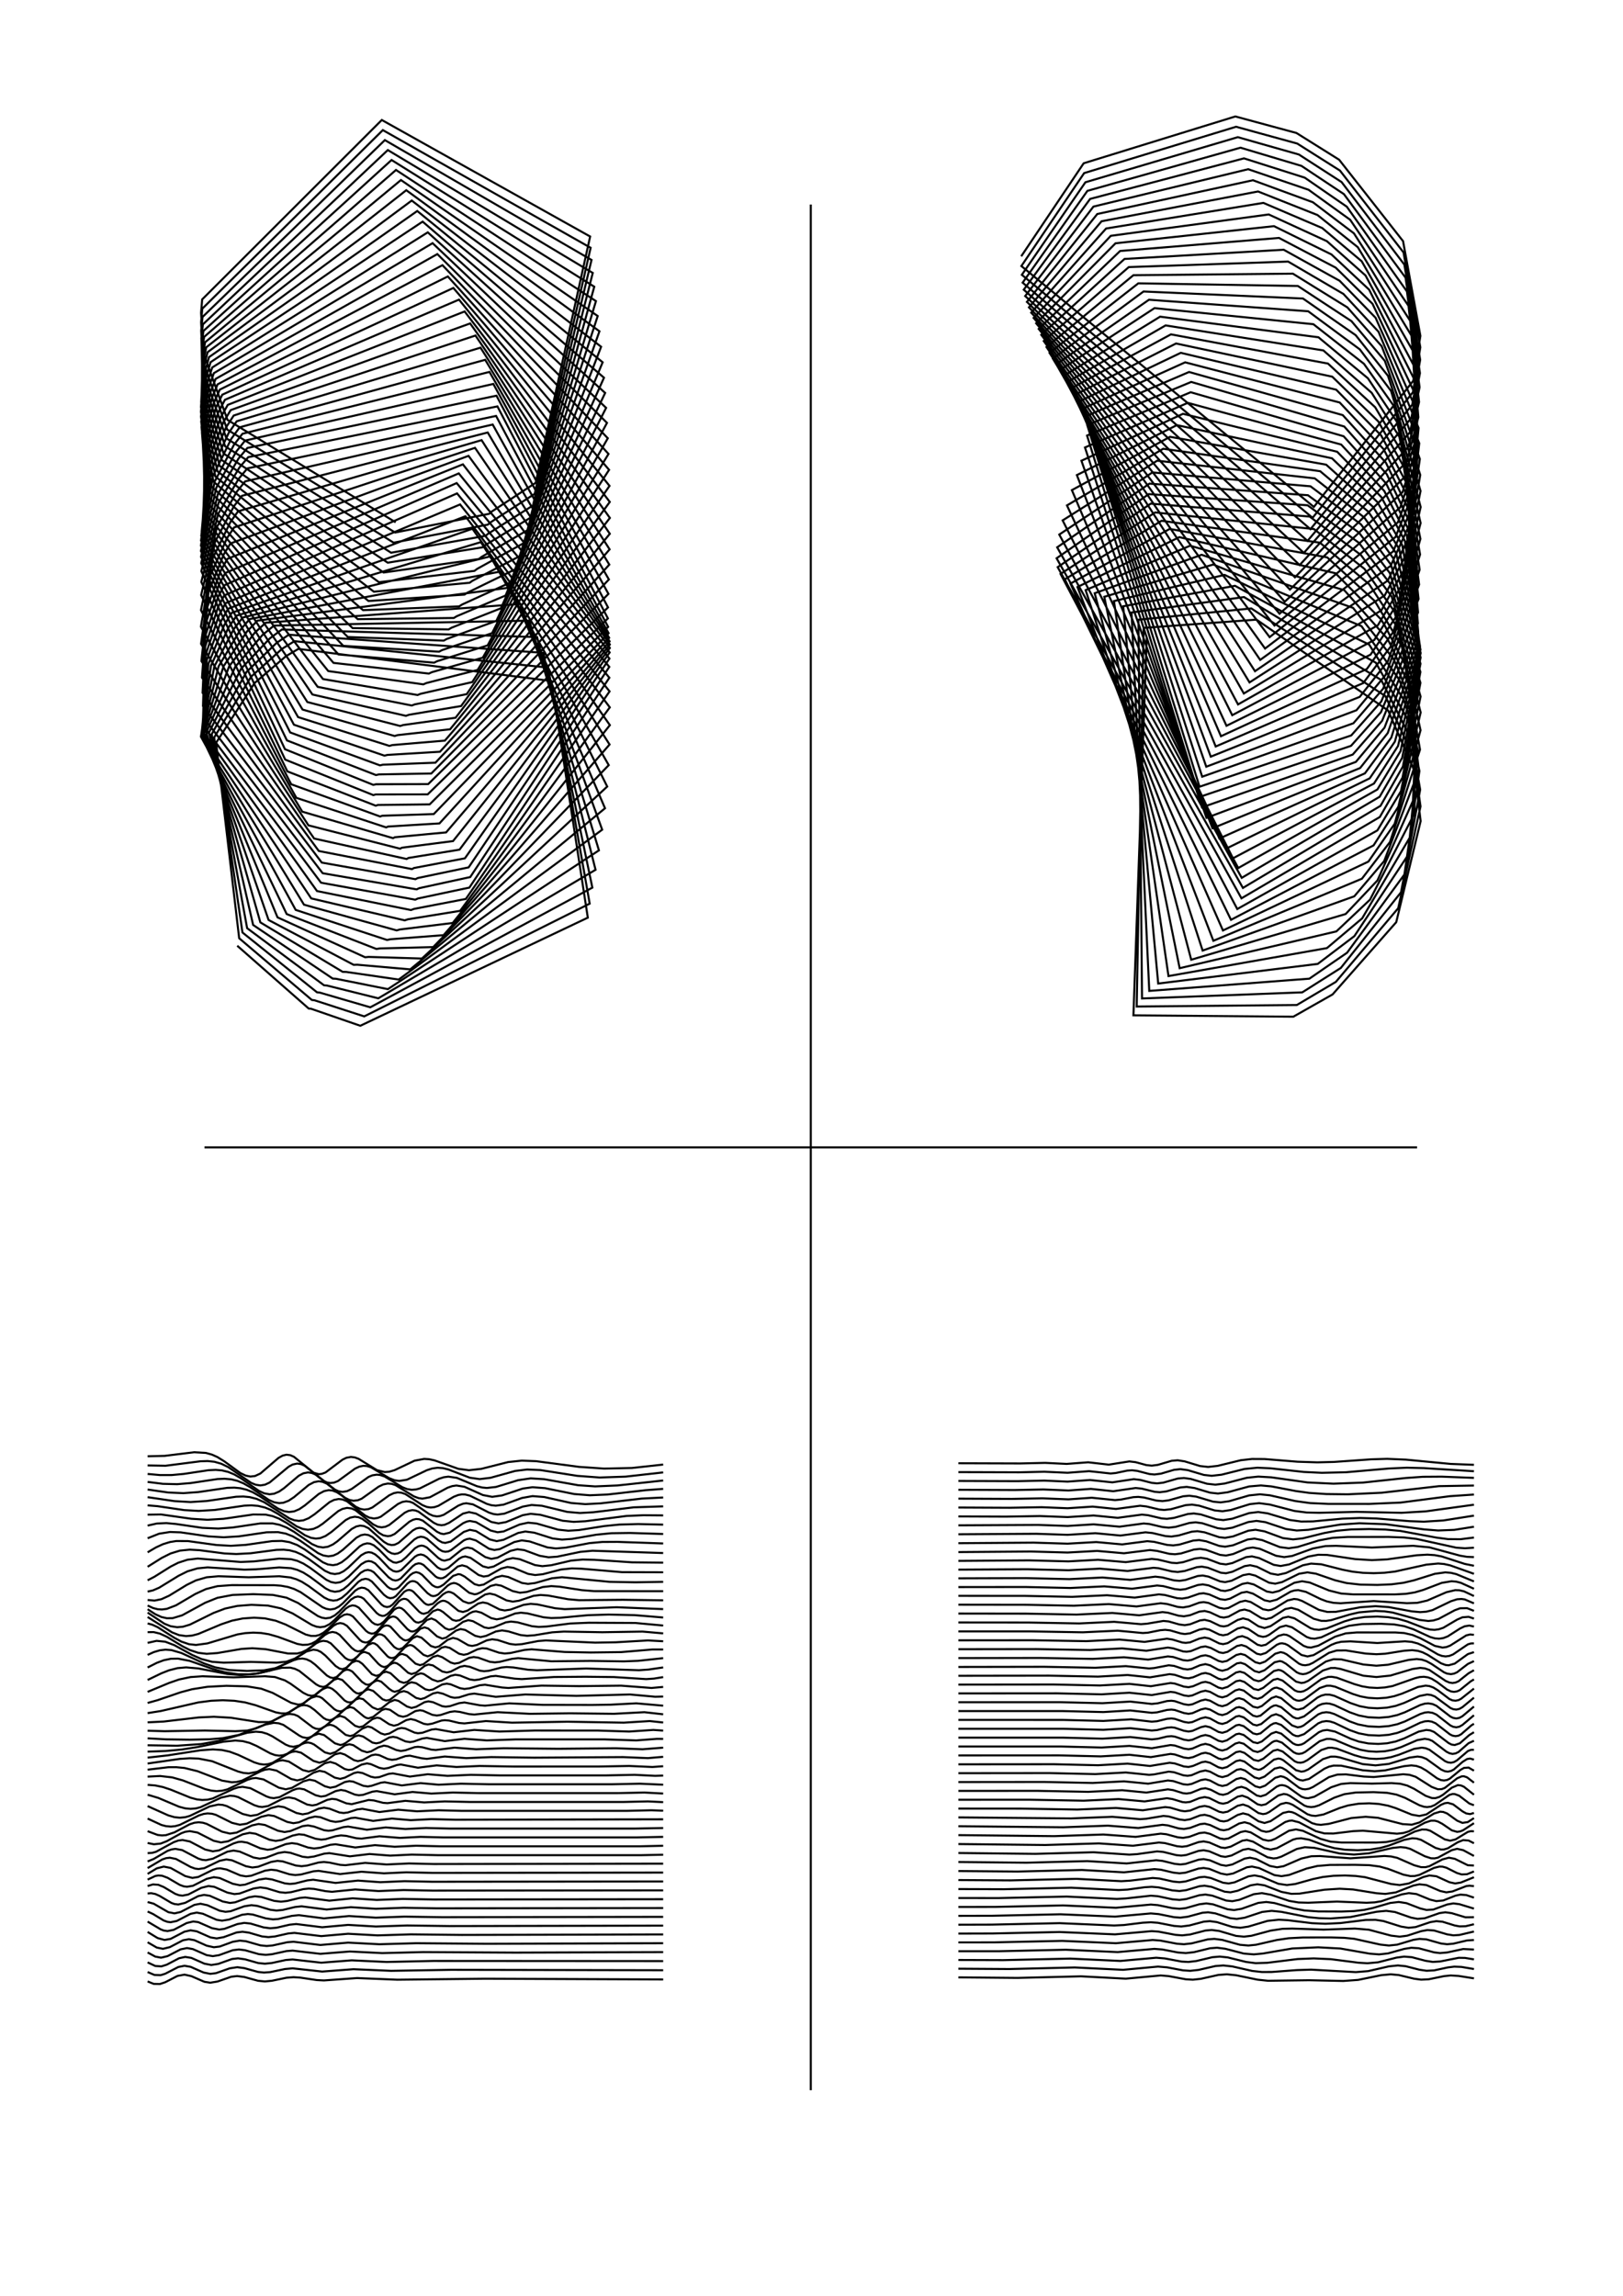 <?xml version="1.0" encoding="utf-8" ?>
<svg xmlns="http://www.w3.org/2000/svg" xmlns:cc="http://creativecommons.org/ns" xmlns:dc="http://purl.org/dc/elements/1.1/" xmlns:ev="http://www.w3.org/2001/xml-events" xmlns:inkscape="http://www.inkscape.org/namespaces/inkscape" xmlns:rdf="http://www.w3.org/1999/02/22-rdf-syntax-ns" xmlns:sodipodi="http://sodipodi.sourceforge.net/DTD/sodipodi-0.dtd" xmlns:xlink="http://www.w3.org/1999/xlink" baseProfile="tiny" height="29.7cm" version="1.2" viewBox="0 0 793.701 1122.52" width="21.0cm">
  <defs/>
  <g fill="none" id="layer1" inkscape:groupmode="layer" inkscape:label="1" stroke="#000000" stroke-width="1.0" style="display:inline">
    <line x1="396.5" x2="396.5" y1="100.0" y2="1022.0"/>
    <polyline points="468.689,966.815 497.578,967.086 528.656,966.309 550.541,967.46 567.612,965.882 571.489,966.199 579.868,967.749 583.37,967.949 587.246,967.533 595.875,965.617 600.003,965.321 604.505,965.785 615.01,967.944 620.137,968.484 640.272,968.212 656.905,968.579 664.158,968.059 675.414,965.754 680.104,965.32 684.043,965.684 691.547,967.471 694.986,967.931 698.675,967.755 706.179,966.218 709.43,965.888 713.307,966.117 720.811,967.309"/>
    <polyline points="468.689,962.578 493.639,962.742 525.592,961.973 549.228,963.125 566.299,961.546 570.739,961.915 578.617,963.4 582.056,963.62 586.121,963.174 594.375,961.278 598.252,960.988 602.629,961.47 612.384,963.677 617.073,964.196 621.888,964.187 634.144,963.266 641.147,963.047 663.033,964.25 669.036,963.77 679.166,961.45 683.605,960.985 687.42,961.368 694.173,963.082 697.612,963.592 701.301,963.411 708.054,961.955 711.181,961.569 714.683,961.708 720.811,962.743"/>
    <polyline points="468.689,958.319 490.575,958.394 523.403,957.642 547.915,958.792 565.423,957.213 569.613,957.561 577.867,959.104 581.181,959.282 584.995,958.835 592.874,956.961 596.501,956.654 600.378,957.056 609.382,959.277 614.009,959.874 619.699,959.7 634.582,957.861 642.46,957.549 650.777,957.92 664.346,959.655 668.723,959.916 673.913,959.454 682.917,957.164 686.669,956.661 690.421,956.953 697.174,958.723 700.676,959.264 704.303,959.044 713.37,957.25 716.433,957.307 720.811,958.018"/>
    <polyline points="468.689,954.034 488.386,954.043 521.215,953.308 546.602,954.46 564.548,952.881 568.487,953.192 575.991,954.641 579.868,954.952 583.87,954.505 591.749,952.589 595.188,952.322 599.252,952.841 608.256,955.18 613.134,955.579 617.636,955.156 631.955,952.697 644.649,952.121 655.529,952.718 669.786,955.219 674.413,955.581 678.79,955.111 686.669,952.905 690.171,952.346 693.798,952.58 701.301,954.585 704.178,954.946 707.679,954.649 715.558,952.958 720.811,953.209"/>
    <polyline points="468.689,949.729 486.198,949.704 519.464,948.974 545.726,950.126 563.673,948.546 567.362,948.81 575.616,950.377 578.992,950.621 582.744,950.205 590.623,948.247 593.875,947.99 597.751,948.506 606.381,950.89 610.508,951.247 614.259,950.869 624.389,948.551 630.205,947.685 637.208,947.328 650.777,947.302 657.343,947.483 662.283,947.967 675.039,950.793 679.228,951.248 683.293,950.823 691.171,948.474 694.173,948.004 697.549,948.244 704.678,950.249 707.679,950.621 710.681,950.355 717.434,948.767 720.811,948.558"/>
    <polyline points="468.689,945.408 485.322,945.362 518.151,944.639 545.289,945.791 563.235,944.213 566.611,944.455 574.865,946.032 578.117,946.287 581.994,945.857 589.497,943.923 592.561,943.654 596.251,944.14 604.505,946.552 608.319,946.914 612.008,946.477 621.388,943.962 627.141,943.084 631.955,942.967 647.275,943.474 662.595,942.956 669.411,943.517 680.291,946.412 684.481,946.915 688.17,946.438 694.923,944.253 698.05,943.682 701.301,943.904 707.679,945.778 710.743,946.273 713.682,946.084 720.811,944.402"/>
    <polyline points="468.689,941.077 484.885,941.029 518.151,940.307 544.851,941.46 549.666,941.227 558.858,940.09 562.797,939.879 566.236,940.126 574.115,941.665 577.679,941.951 581.619,941.452 588.747,939.562 591.686,939.322 595.125,939.808 602.629,942.153 606.568,942.575 610.508,941.99 619.887,939.202 625.39,938.625 629.767,938.874 641.585,940.32 648.151,940.612 655.592,940.259 667.848,938.752 672.663,938.689 676.539,939.277 685.168,941.985 688.858,942.577 692.297,942.224 699.425,939.822 702.427,939.326 705.428,939.608 711.431,941.458 713.807,941.898 716.684,941.824 720.811,940.843"/>
    <polyline points="468.689,936.738 485.322,936.699 518.588,935.974 545.289,937.123 562.797,935.548 566.611,935.882 574.178,937.4 577.242,937.617 580.868,937.161 587.997,935.235 590.811,934.992 594.375,935.542 601.503,937.867 604.817,938.247 608.632,937.665 617.261,934.826 621.888,934.291 626.64,934.774 639.834,937.388 645.087,937.883 650.777,938.017 660.407,937.332 673.163,934.738 677.915,934.292 682.167,934.855 690.046,937.592 693.235,938.218 696.799,937.899 703.928,935.409 706.804,934.991 709.93,935.421 716.684,937.46 720.811,937.405"/>
    <polyline points="468.689,932.387 486.635,932.37 519.902,931.641 545.726,932.789 562.797,931.214 566.236,931.497 573.365,932.976 576.804,933.287 579.743,932.99 586.496,931.09 589.935,930.654 593.249,931.122 600.378,933.533 603.504,933.912 607.131,933.309 615.385,930.39 619.262,929.96 623.264,930.485 632.643,933.124 637.896,934.101 644.649,934.581 656.029,934.633 662.157,934.414 667.16,933.831 671.287,932.93 679.916,930.431 684.043,929.959 687.795,930.529 694.548,933.121 697.612,933.855 700.926,933.656 707.679,931.196 710.743,930.656 713.682,931.031 720.811,933.198"/>
    <polyline points="468.689,928.023 488.386,928.048 521.652,927.308 546.164,928.46 550.541,928.236 562.797,926.878 566.236,927.143 573.365,928.651 576.804,928.952 580.118,928.526 586.496,926.658 589.497,926.319 592.874,926.861 599.627,929.255 602.629,929.576 606.005,928.929 613.134,926.155 617.073,925.631 621.388,926.389 630.392,929.416 635.019,930.205 639.834,930.326 653.841,929.757 668.285,930.345 672.225,930.151 675.414,929.617 685.544,926.235 688.92,925.637 692.672,926.071 699.425,928.824 702.427,929.547 705.803,929.213 711.806,926.863 714.245,926.355 717.059,926.581 720.811,927.836"/>
    <polyline points="468.689,923.641 491.013,923.725 523.841,922.975 547.04,924.128 551.417,923.897 559.858,922.739 563.235,922.545 566.611,922.822 573.365,924.3 576.804,924.618 580.118,924.169 586.496,922.26 589.06,921.986 592.499,922.566 598.877,924.921 601.753,925.235 605.255,924.473 611.633,921.818 614.885,921.295 618.386,921.826 626.64,925.012 631.518,925.966 635.457,925.881 647.713,923.953 655.154,923.476 661.72,923.841 673.163,925.683 677.477,926.01 682.542,925.293 691.171,921.923 694.173,921.311 697.549,921.683 704.303,924.593 707.304,925.242 710.306,924.809 717.059,922.185 718.622,921.99 720.811,922.223"/>
    <polyline points="468.689,919.243 494.077,919.405 526.467,918.642 548.353,919.793 552.73,919.533 563.673,918.213 566.987,918.48 573.74,919.992 576.804,920.286 579.743,919.933 586.496,917.888 589.06,917.66 592.124,918.238 598.127,920.546 600.878,920.906 603.754,920.353 610.508,917.433 613.509,916.958 616.886,917.58 625.14,921.056 629.329,921.679 633.394,921.178 642.023,918.772 646.9,917.741 652.09,917.155 657.78,916.998 663.033,917.247 667.535,917.829 680.291,921.16 684.481,921.676 688.92,920.917 696.049,917.745 699.05,916.994 702.427,917.379 708.805,920.294 711.619,920.901 714.433,920.451 720.811,917.858"/>
    <polyline points="468.689,914.833 497.578,915.084 529.093,914.308 549.666,915.461 564.548,913.882 567.737,914.181 573.74,915.593 576.804,915.952 579.743,915.63 586.121,913.623 588.622,913.324 591.373,913.761 597.001,916.027 600.003,916.583 603.004,916.039 609.757,913.003 612.258,912.631 615.76,913.375 623.264,916.829 626.703,917.345 630.392,916.755 639.021,913.598 644.274,912.341 650.339,911.839 662.595,911.794 669.598,911.958 674.663,912.624 678.79,913.756 686.294,916.593 689.733,917.309 691.922,917.256 694.173,916.705 701.301,913.283 703.928,912.652 705.428,912.692 707.304,913.193 712.557,915.815 714.808,916.497 717.434,916.374 720.811,915.023"/>
    <polyline points="468.689,910.42 501.955,910.757 531.72,909.973 550.979,911.127 565.423,909.548 568.487,909.866 574.49,911.322 577.242,911.616 579.743,911.346 586.121,909.293 588.622,908.993 591.749,909.602 597.001,911.812 599.627,912.248 602.629,911.622 608.632,908.759 611.258,908.297 614.259,908.936 621.013,912.331 624.514,913.008 627.766,912.442 636.395,908.725 641.272,907.598 645.524,907.501 660.407,908.611 677.04,907.463 680.291,907.7 683.293,908.383 691.547,911.978 694.986,912.943 697.174,912.931 699.05,912.446 705.428,909.135 708.555,908.306 711.431,908.844 717.809,911.99 720.811,912.126"/>
    <polyline points="468.689,906.016 506.332,906.43 534.784,905.642 552.292,906.797 556.106,906.561 565.861,905.212 568.863,905.476 575.241,907.05 577.679,907.281 580.118,906.988 586.121,904.981 588.622,904.66 591.373,905.175 597.001,907.566 599.252,907.908 602.254,907.235 607.881,904.42 610.508,903.959 613.509,904.707 619.887,908.114 622.764,908.671 624.389,908.505 626.64,907.768 634.144,904.051 638.083,903.172 642.773,903.483 655.154,906.248 662.157,906.763 669.411,906.17 681.042,903.525 684.918,903.131 687.42,903.374 689.671,904.002 696.799,907.61 699.801,908.592 701.551,908.639 703.177,908.299 709.93,904.634 712.557,903.964 715.558,904.618 720.811,907.454"/>
    <polyline points="468.689,901.631 511.147,902.099 537.41,901.309 554.043,902.459 566.736,900.883 569.613,901.155 575.616,902.699 578.117,902.95 580.493,902.639 586.121,900.685 588.622,900.327 591.373,900.854 597.001,903.297 599.127,903.568 601.878,902.887 607.506,899.996 609.757,899.636 612.759,900.446 618.386,903.668 621.388,904.343 624.389,903.678 632.268,899.489 634.144,898.962 636.332,898.804 640.147,899.492 648.026,902.392 652.528,903.636 657.78,904.404 663.908,904.642 670.036,904.345 675.039,903.553 679.166,902.387 686.669,899.586 690.609,898.808 692.672,898.932 694.923,899.566 702.052,903.54 704.678,904.314 706.179,904.264 708.054,903.71 712.932,900.738 715.558,899.701 718.184,899.916 720.811,901.235"/>
    <polyline points="468.689,897.269 515.524,897.769 539.598,896.973 555.356,898.128 567.612,896.548 570.363,896.833 575.991,898.341 578.555,898.62 581.619,898.094 586.496,896.291 589.06,896 591.749,896.658 596.626,898.894 598.689,899.232 600.753,898.888 606.756,895.762 609.007,895.308 611.633,895.922 617.636,899.449 620.262,900.001 621.763,899.795 623.639,899.042 630.392,895.102 633.769,894.467 637.145,895.155 645.774,899.091 650.652,900.436 656.029,900.892 673.1,900.906 677.915,900.654 682.167,899.81 685.544,898.568 691.922,895.498 695.423,894.514 697.549,894.571 699.425,895.126 706.554,899.365 709.18,899.996 711.806,899.357 717.809,895.699 719.31,895.339 720.811,895.399"/>
    <polyline points="468.689,892.929 519.902,893.436 541.787,892.638 556.669,893.792 568.487,892.213 571.114,892.506 576.366,893.974 578.992,894.288 581.994,893.749 586.871,891.911 589.122,891.664 591.749,892.316 596.626,894.6 598.502,894.896 600.753,894.464 606.005,891.574 608.632,890.973 611.164,891.648 616.886,895.149 619.137,895.667 620.637,895.468 622.138,894.875 628.516,890.866 630.392,890.26 631.893,890.132 635.269,890.995 643.523,895.347 647.713,896.439 652.09,896.489 661.72,895.329 666.534,895.104 683.168,896.571 686.294,896.231 688.92,895.444 696.799,891.192 699.801,890.196 701.676,890.207 703.177,890.612 705.381,891.779 709.977,894.922 712.557,895.672 714.057,895.47 715.558,894.849 720.811,891.424"/>
    <polyline points="468.689,888.604 523.841,889.102 543.976,888.307 557.545,889.463 560.609,889.256 568.925,887.883 571.489,888.117 576.741,889.607 579.368,889.95 581.994,889.516 586.871,887.625 589.122,887.326 591.749,887.968 596.626,890.298 598.502,890.559 600.378,890.2 605.255,887.404 607.881,886.626 610.508,887.261 615.432,890.491 618.386,891.345 621.341,890.454 627.391,886.453 630.205,885.807 631.893,886.054 633.394,886.654 641.648,891.408 643.899,892.049 645.962,892.239 649.902,891.752 660.782,888.933 667.848,888.292 673.913,888.81 685.919,891.882 690.421,892.167 694.173,891.069 701.301,886.705 704.303,885.807 705.803,885.942 707.679,886.678 712.604,890.206 715.183,891.289 717.809,890.889 720.811,888.95"/>
    <polyline points="468.689,884.287 499.329,884.309 526.905,884.77 545.726,883.974 558.858,885.125 569.801,883.553 572.239,883.824 577.492,885.348 579.43,885.613 581.994,885.273 586.496,883.458 589.122,882.989 591.373,883.473 596.251,885.853 598.127,886.229 600.378,885.794 605.255,882.911 607.881,882.296 610.508,883.183 615.432,886.483 617.636,886.996 619.137,886.746 620.637,886.011 626.265,882.106 628.891,881.462 630.392,881.702 632.174,882.442 639.396,887.057 641.272,887.684 643.336,887.903 647.275,887.16 655.154,884.002 659.281,882.753 664.346,881.917 669.598,881.71 674.288,882.025 678.79,882.867 682.542,884.06 690.421,887.266 694.11,887.909 697.549,887.148 704.725,882.443 706.554,881.667 708.054,881.469 710.634,882.221 715.23,885.669 717.059,886.676 718.935,886.984 720.811,886.436"/>
    <polyline points="468.689,879.971 503.706,879.963 529.969,880.436 547.04,879.637 559.733,880.794 570.676,879.219 573.365,879.635 578.242,881.108 579.868,881.274 581.994,881.015 586.496,879.183 589.122,878.654 591.373,879.123 596.251,881.543 598.127,881.896 600.331,881.41 605.255,878.443 607.506,877.969 610.132,878.897 615.01,882.204 616.886,882.652 619.043,882.18 625.14,877.881 627.766,877.146 629.267,877.355 630.767,878.033 637.896,882.818 639.396,883.359 641.147,883.567 642.773,883.407 645.024,882.7 652.528,878.95 657.405,877.256 663.033,876.43 671.787,876.252 678.353,876.588 682.917,877.458 687.044,879.004 694.173,882.68 696.424,883.412 697.925,883.566 699.801,883.323 701.676,882.528 708.805,877.606 710.306,877.16 711.431,877.192 713.588,878.0 718.559,881.81 720.811,882.665"/>
    <polyline points="468.689,875.65 507.208,875.619 532.157,876.103 548.79,875.309 560.609,876.463 571.114,874.882 573.74,875.275 578.617,876.788 580.306,876.938 582.369,876.639 587.246,874.665 589.497,874.326 592.124,875.076 596.251,877.229 598.127,877.561 600.331,877.01 604.927,874.133 607.131,873.646 609.382,874.344 614.635,877.904 616.51,878.326 619.043,877.526 624.389,873.54 625.89,872.916 627.015,872.808 628.516,873.104 629.876,873.753 636.442,878.469 638.271,879.103 639.772,879.237 642.773,878.491 651.027,873.853 655.904,872.24 660.407,871.835 670.912,872.083 680.541,871.83 684.793,872.145 688.17,873.028 691.547,874.621 697.174,878.038 700.238,879.153 701.989,879.187 703.928,878.578 705.71,877.515 709.977,874.077 712.932,872.815 714.433,872.978 715.886,873.601 720.811,877.508"/>
    <polyline points="468.689,871.323 510.71,871.281 534.346,871.769 549.666,870.971 561.484,872.122 571.114,870.546 573.74,870.844 578.617,872.393 580.743,872.605 582.744,872.244 587.246,870.37 589.497,869.989 591.749,870.575 595.875,872.755 597.751,873.234 600.003,872.763 604.598,869.86 606.756,869.322 608.866,869.879 613.884,873.391 616.135,874.002 618.715,873.076 623.639,869.232 626.265,868.463 627.766,868.796 629.22,869.527 635.269,874.091 636.77,874.711 638.271,874.896 640.147,874.596 642.023,873.77 649.902,868.911 654.029,867.67 658.218,867.562 666.972,868.637 671.787,868.863 686.231,867.496 689.295,867.781 692.297,868.746 700.176,873.711 703.177,874.844 705.053,874.777 706.554,874.194 712.604,869.487 714.808,868.532 715.933,868.496 717.434,869.01 720.811,871.619"/>
    <polyline points="468.689,866.989 513.336,866.944 535.659,867.437 550.541,866.639 561.922,867.79 564.36,867.586 571.551,866.219 574.115,866.518 578.617,867.999 580.743,868.276 582.744,867.962 586.871,866.197 589.497,865.654 591.749,866.23 595.875,868.437 597.751,868.903 600.331,868.222 604.927,865.289 606.756,864.999 608.866,865.685 613.509,869.051 615.76,869.675 618.386,868.652 623.311,864.761 625.89,864.153 627.015,864.41 628.891,865.467 634.144,869.648 635.645,870.317 637.145,870.573 640.147,869.794 647.65,864.809 649.902,863.795 652.153,863.27 655.904,863.311 666.409,865.558 672.225,866.04 677.29,865.627 686.669,863.543 690.171,863.169 692.672,863.447 694.923,864.216 697.503,865.704 702.802,869.503 704.678,870.362 706.179,870.558 707.679,870.31 708.992,869.668 714.245,865.361 715.933,864.404 718.184,864.243 720.811,865.76"/>
    <polyline points="468.689,862.648 515.524,862.608 536.972,863.104 551.417,862.307 562.359,863.46 571.989,861.89 574.49,862.216 578.992,863.702 581.244,863.942 583.495,863.414 587.622,861.648 589.497,861.319 591.749,861.887 595.875,864.116 597.751,864.571 600.003,864.002 604.505,861.082 606.381,860.662 608.538,861.271 613.134,864.691 615.385,865.335 616.51,865.118 618.011,864.298 622.982,860.363 625.14,859.823 626.265,859.998 627.578,860.646 633.816,865.544 636.395,866.235 637.896,865.998 639.725,865.179 646.947,860.118 650.777,858.894 652.903,858.873 655.154,859.251 666.409,862.544 672.663,863.169 679.166,862.454 689.295,859.377 693.235,858.838 695.298,859.129 697.503,859.982 704.725,865.184 706.554,866.021 708.054,866.232 709.555,865.914 710.962,865.191 715.266,861.446 717.434,860.078 718.935,859.819 720.811,860.376"/>
    <polyline points="468.689,858.301 517.713,858.277 538.285,858.769 552.292,857.975 562.797,859.129 572.427,857.561 574.49,857.828 578.992,859.325 581.244,859.615 583.495,859.121 587.622,857.337 589.497,856.985 591.749,857.546 595.875,859.792 597.751,860.238 600.331,859.462 604.505,856.693 606.381,856.334 608.538,857.038 613.134,860.485 615.385,860.982 617.73,859.945 622.654,856.021 624.764,855.491 627.25,856.378 633.159,861.153 634.519,861.731 636.02,861.885 637.521,861.567 639.396,860.576 646.15,855.667 649.526,854.563 651.215,854.523 653.653,854.945 662.283,858.156 666.034,859.233 669.598,859.829 673.1,860.012 676.914,859.764 680.291,859.14 684.043,858 691.547,855.091 695.298,854.508 697.174,854.774 699.05,855.517 706.694,861.106 708.054,861.692 709.555,861.893 711.056,861.552 712.557,860.682 717.856,856.158 719.31,855.58 720.811,855.548"/>
    <polyline points="468.689,853.952 518.588,853.94 538.723,854.438 552.292,853.637 563.235,854.795 572.427,853.225 574.49,853.456 578.992,854.956 581.244,855.285 583.119,854.946 587.246,853.153 589.497,852.651 591.749,853.207 595.875,855.467 597.751,855.905 600.003,855.267 604.13,852.513 606.005,851.989 608.21,852.582 612.806,856.081 615.01,856.646 617.073,855.912 622.138,851.839 623.264,851.292 624.389,851.148 626.922,852.044 632.643,856.761 634.144,857.429 635.269,857.558 636.77,857.314 638.271,856.591 645.399,851.333 648.776,850.216 650.652,850.223 652.903,850.719 661.157,854.191 665.284,855.533 669.161,856.258 673.1,856.506 677.29,856.269 681.417,855.485 685.168,854.245 693.047,850.838 696.736,850.164 698.675,850.469 700.457,851.203 707.351,856.473 708.805,857.218 710.306,857.57 711.806,857.329 713.26,856.629 718.184,852.31 720.811,851.137"/>
    <polyline points="468.689,849.605 519.902,849.61 539.161,850.105 552.73,849.304 563.235,850.463 566.236,850.147 570.739,849.045 572.865,848.894 574.49,849.096 578.992,850.596 581.244,850.953 583.119,850.632 587.246,848.835 589.497,848.318 591.749,848.87 595.875,851.139 597.751,851.571 600.003,850.912 604.505,847.957 606.005,847.654 608.21,848.302 612.806,851.817 615.01,852.301 617.073,851.477 621.763,847.619 624.014,846.804 626.593,847.65 632.268,852.385 633.769,853.081 634.894,853.231 636.395,852.974 637.755,852.349 645.024,846.918 646.9,846.13 649.026,845.838 652.903,846.649 660.407,850.093 664.534,851.539 669.161,852.437 673.976,852.683 678.353,852.364 682.542,851.49 686.669,849.995 693.798,846.651 697.549,845.837 699.425,846.065 701.301,846.824 708.43,852.262 709.93,853.015 711.431,853.217 713.917,852.365 718.513,848.353 720.811,846.95"/>
    <polyline points="468.689,845.263 520.339,845.278 539.598,845.771 552.73,844.971 563.235,846.129 565.861,845.904 570.739,844.728 572.865,844.558 574.49,844.747 578.992,846.246 581.244,846.62 583.119,846.309 587.246,844.511 589.497,843.985 591.749,844.534 595.875,846.809 597.751,847.238 600.003,846.565 604.505,843.607 606.005,843.321 608.21,844.002 612.806,847.524 614.635,847.972 616.417,847.513 621.388,843.45 622.889,842.653 624.014,842.468 626.557,843.389 632.268,848.159 633.769,848.795 634.894,848.895 637.755,847.879 644.649,842.617 646.525,841.813 648.588,841.504 650.277,841.661 652.528,842.345 660.031,845.904 664.534,847.498 669.161,848.37 674.413,848.607 679.166,848.215 683.293,847.299 687.044,845.904 694.548,842.295 696.799,841.628 698.487,841.509 700.176,841.774 702.052,842.58 708.992,847.951 710.306,848.619 711.806,848.889 713.26,848.646 714.573,847.935 719.497,843.655 720.811,842.825"/>
    <polyline points="468.689,840.93 519.902,840.943 539.598,841.438 553.168,840.641 563.235,841.795 565.861,841.577 570.739,840.4 572.865,840.224 574.49,840.409 578.992,841.908 581.244,842.287 583.119,841.98 587.246,840.181 589.497,839.652 591.749,840.199 595.875,842.477 597.751,842.904 600.003,842.227 604.505,839.269 606.005,838.988 608.21,839.68 612.806,843.203 614.635,843.638 616.745,842.958 621.763,838.855 624.014,838.135 626.557,839.089 631.893,843.641 634.519,844.569 636.02,844.331 637.427,843.706 644.649,838.229 646.525,837.449 648.588,837.17 650.277,837.352 652.528,838.064 660.031,841.653 664.158,843.135 669.161,844.1 674.413,844.335 679.166,843.956 683.293,843.062 687.044,841.689 694.548,838.056 696.799,837.341 698.487,837.17 700.551,837.484 702.427,838.313 709.321,843.664 710.681,844.309 712.182,844.562 713.682,844.253 715.183,843.395 720.811,838.658"/>
    <polyline points="468.689,836.606 519.464,836.611 539.598,837.104 552.73,836.304 563.235,837.463 565.861,837.237 570.739,836.061 572.865,835.891 574.49,836.081 578.992,837.58 581.244,837.954 583.119,837.643 587.246,835.844 589.497,835.318 591.749,835.867 595.875,838.142 597.751,838.571 600.003,837.898 604.505,834.941 606.005,834.655 608.21,835.336 612.806,838.857 614.635,839.305 616.417,838.846 621.388,834.783 622.889,833.986 624.014,833.802 626.557,834.722 632.268,839.493 633.769,840.129 634.894,840.228 637.755,839.212 644.649,833.954 646.525,833.149 648.588,832.837 650.277,832.99 652.528,833.665 660.031,837.189 664.534,838.773 669.161,839.644 674.413,839.882 679.166,839.489 683.293,838.581 687.044,837.205 694.548,833.654 696.799,832.981 698.487,832.838 700.551,833.177 702.427,834.015 709.321,839.319 710.681,839.964 712.182,840.23 713.682,839.945 715.183,839.12 720.811,834.404"/>
    <polyline points="468.689,832.291 518.588,832.281 539.161,832.771 552.73,831.971 563.235,833.13 566.236,832.813 570.739,831.712 572.865,831.56 574.49,831.763 578.992,833.263 581.244,833.62 583.119,833.298 587.246,831.501 589.497,830.985 591.749,831.536 595.875,833.806 597.751,834.238 600.003,833.578 604.505,830.624 606.005,830.321 608.21,830.969 612.806,834.484 615.01,834.967 617.073,834.144 621.763,830.286 624.014,829.47 626.593,830.317 632.268,835.051 633.769,835.747 634.894,835.898 637.427,835.206 644.321,829.995 646.15,829.064 648.151,828.551 650.277,828.588 652.528,829.161 660.407,832.674 664.909,834.204 669.161,834.999 673.538,835.251 678.353,834.934 682.542,834.081 686.669,832.635 694.173,829.247 697.925,828.505 699.801,828.737 701.676,829.474 709.321,835.111 710.681,835.694 712.182,835.892 713.682,835.558 715.183,834.704 720.811,830.052"/>
    <polyline points="468.689,827.981 516.837,827.948 538.723,828.437 552.292,827.637 563.235,828.795 572.427,827.225 574.49,827.456 578.992,828.956 581.244,829.285 583.119,828.946 587.246,827.153 589.497,826.651 591.749,827.207 595.875,829.467 597.751,829.905 600.003,829.267 604.13,826.513 606.005,825.989 608.21,826.582 612.806,830.081 615.01,830.646 617.073,829.912 622.138,825.839 623.264,825.292 624.389,825.148 626.922,826.044 632.643,830.761 634.144,831.429 635.269,831.558 636.77,831.314 638.271,830.592 645.399,825.344 648.776,824.22 650.652,824.216 652.903,824.694 661.532,828.234 665.284,829.418 669.161,830.142 673.538,830.4 677.915,830.106 681.792,829.346 685.544,828.128 693.422,824.849 697.174,824.165 699.05,824.395 700.926,825.084 703.083,826.39 708.805,830.718 710.306,831.379 711.806,831.554 713.26,831.267 714.573,830.57 720.811,825.618"/>
    <polyline points="468.689,823.673 515.087,823.619 537.848,824.103 552.292,823.308 562.797,824.463 572.427,822.894 574.49,823.162 578.992,824.658 581.244,824.949 583.495,824.455 587.622,822.67 589.497,822.318 591.749,822.88 595.875,825.126 597.751,825.571 600.331,824.795 604.505,822.026 606.381,821.667 608.538,822.371 613.134,825.818 615.385,826.315 617.73,825.278 622.654,821.355 624.764,820.824 627.25,821.712 633.159,826.486 634.519,827.065 636.02,827.218 637.521,826.901 639.396,825.912 646.15,821.011 649.526,819.901 651.215,819.853 653.653,820.259 662.283,823.417 666.034,824.493 669.598,825.102 673.538,825.309 677.29,825.065 681.042,824.376 691.922,820.565 694.173,819.996 696.299,819.836 698.3,820.128 700.129,820.801 702.755,822.413 707.679,826.115 709.555,827 711.056,827.228 712.557,826.99 713.917,826.359 719.169,822.12 720.811,821.136"/>
    <polyline points="468.689,819.362 512.898,819.291 536.972,819.77 551.417,818.974 562.359,820.126 571.989,818.557 574.49,818.882 578.992,820.368 581.244,820.608 583.495,820.081 587.622,818.315 589.497,817.986 591.749,818.554 595.875,820.782 597.751,821.238 600.003,820.668 604.505,817.748 606.381,817.328 608.538,817.938 613.134,821.358 615.385,822.002 616.51,821.785 618.011,820.965 622.982,817.029 625.14,816.49 626.265,816.665 627.578,817.313 633.816,822.211 636.395,822.901 637.896,822.664 639.725,821.845 646.947,816.784 650.777,815.561 652.903,815.539 655.529,816.005 666.785,819.334 673.1,819.973 679.916,819.268 690.796,816.034 694.548,815.498 696.799,815.744 699.05,816.532 707.023,821.907 708.805,822.667 710.306,822.908 711.806,822.667 713.26,822.044 718.184,818.131 720.811,816.644"/>
    <polyline points="468.689,815.043 510.71,814.965 535.659,815.437 550.541,814.639 561.922,815.79 564.36,815.586 571.551,814.219 574.115,814.518 578.617,815.999 580.743,816.276 582.744,815.962 586.871,814.197 589.497,813.654 591.749,814.23 595.875,816.437 597.751,816.903 600.331,816.222 604.927,813.289 606.756,812.999 608.866,813.685 613.509,817.051 615.76,817.675 618.386,816.652 623.311,812.761 625.89,812.153 627.015,812.41 628.891,813.467 634.144,817.65 635.645,818.319 637.145,818.573 638.646,818.358 640.522,817.581 648.401,812.388 652.153,811.255 655.904,811.339 666.785,813.856 673.1,814.436 678.79,813.96 688.92,811.589 692.797,811.169 695.298,811.455 697.549,812.197 700.129,813.605 706.179,817.671 707.679,818.303 709.555,818.566 711.056,818.311 712.557,817.637 717.856,813.559 720.811,812.185"/>
    <polyline points="468.689,810.714 508.521,810.641 534.346,811.103 549.666,810.304 561.484,811.456 571.114,809.88 573.74,810.177 578.617,811.726 580.743,811.938 582.744,811.577 587.246,809.704 589.497,809.322 591.749,809.908 595.875,812.088 597.751,812.567 600.003,812.096 604.598,809.193 606.756,808.656 608.866,809.212 613.884,812.724 616.135,813.336 618.715,812.409 623.639,808.566 626.265,807.796 627.766,808.13 629.22,808.864 635.269,813.436 636.77,814.053 638.271,814.229 640.147,813.911 642.023,813.06 649.902,808.132 653.653,806.997 658.155,806.954 667.91,808.506 673.1,808.822 677.477,808.573 686.669,807.109 690.609,806.838 693.422,807.174 695.673,807.874 698.159,809.1 704.725,813.26 706.929,814.083 708.43,814.231 711.431,813.395 717.856,808.746 720.811,807.795"/>
    <polyline points="468.689,806.373 506.77,806.317 533.033,806.768 548.79,805.974 560.609,807.13 571.114,805.548 573.74,805.941 578.617,807.454 580.306,807.605 582.369,807.305 587.246,805.331 589.497,804.993 592.124,805.742 596.251,807.896 598.127,808.227 600.331,807.677 604.927,804.8 607.131,804.313 609.382,805.01 614.635,808.571 616.51,808.992 619.043,808.193 624.389,804.205 625.89,803.581 627.015,803.475 628.516,803.775 629.876,804.431 636.442,809.17 639.396,809.908 642.398,809.24 651.027,804.254 653.278,803.35 655.904,802.727 660.407,802.525 673.538,803.343 687.107,802.502 690.421,802.791 693.422,803.592 696.424,804.965 703.177,808.91 705.053,809.633 706.929,809.904 708.805,809.643 710.634,808.894 717.856,803.986 719.31,803.553 720.811,803.504"/>
    <polyline points="468.689,802.021 505.019,801.99 531.282,802.436 547.477,801.638 559.733,802.794 570.676,801.219 573.365,801.635 578.242,803.108 579.868,803.274 581.994,803.015 586.496,801.183 589.122,800.654 591.373,801.123 596.251,803.543 598.127,803.896 600.331,803.41 605.255,800.443 607.506,799.969 610.132,800.897 615.01,804.204 616.886,804.652 619.043,804.178 625.14,799.873 627.766,799.146 629.267,799.367 630.767,800.064 637.521,804.72 639.396,805.41 641.147,805.561 644.649,804.663 652.903,800.247 658.155,798.611 663.471,798.168 682.292,798.172 686.669,798.465 690.796,799.41 694.548,800.985 701.676,804.744 705.428,805.571 707.304,805.329 709.18,804.608 717.059,799.605 718.935,799.154 720.811,799.333"/>
    <polyline points="468.689,797.661 503.706,797.66 529.531,798.103 546.602,797.309 558.858,798.459 561.359,798.294 567.362,797.091 569.801,796.887 572.239,797.158 577.492,798.682 579.43,798.946 581.994,798.605 586.496,796.791 589.122,796.322 591.373,796.807 596.251,799.186 598.127,799.562 600.378,799.127 605.255,796.244 607.881,795.63 610.508,796.517 615.432,799.818 617.636,800.329 619.137,800.076 620.637,799.335 625.937,795.576 628.891,794.796 631.846,795.669 639.021,800.389 640.897,801.036 642.898,801.236 646.15,800.56 654.779,796.511 659.656,794.926 666.097,794.069 675.289,793.931 681.792,794.26 686.669,795.096 691.171,796.61 699.425,800.408 701.676,801.057 703.74,801.234 705.803,800.938 708.008,800.084 714.057,796.216 716.308,795.155 718.559,794.801 720.811,795.293"/>
    <polyline points="468.689,793.297 502.831,793.326 527.78,793.77 544.851,792.971 557.982,794.129 560.984,793.888 568.925,792.55 571.489,792.785 576.741,794.277 579.368,794.617 581.994,794.18 586.871,792.29 589.122,791.992 591.749,792.636 596.626,794.965 598.502,795.226 600.378,794.865 605.255,792.069 607.881,791.293 610.508,791.931 615.432,795.166 618.386,796.011 621.341,795.095 627.391,791.064 630.017,790.473 633.018,791.273 640.897,796.073 642.773,796.684 645.024,796.907 648.776,796.208 657.405,792.789 661.907,791.468 667.41,790.617 673.538,790.396 678.79,790.701 683.668,791.502 688.17,792.81 696.799,796.132 699.425,796.766 701.551,796.902 703.552,796.645 705.803,795.897 712.604,791.892 715.183,790.766 718.184,790.53 720.811,791.39"/>
    <polyline points="468.689,788.938 501.955,788.984 526.467,789.437 543.976,788.642 557.107,789.792 568.487,788.213 571.114,788.511 576.366,789.984 578.992,790.288 581.994,789.737 586.496,788 589.122,787.665 591.749,788.324 596.626,790.605 598.502,790.896 600.753,790.458 606.381,787.406 608.632,786.973 611.164,787.661 616.886,791.172 619.137,791.667 621.763,791.014 628.516,786.748 631.518,786.132 634.894,787.084 642.398,791.455 646.15,792.501 648.588,792.524 651.027,792.136 660.031,789.419 664.534,788.365 672.663,787.646 677.04,787.863 681.042,788.433 694.173,792.041 698.487,792.572 700.926,792.325 703.552,791.538 711.431,787.312 714.057,786.351 717.434,786.292 720.811,787.616"/>
    <polyline points="468.689,784.595 501.518,784.641 525.154,785.103 542.225,784.304 555.794,785.461 567.612,783.882 570.739,784.257 575.991,785.696 578.555,785.952 581.619,785.397 586.496,783.603 588.622,783.328 590.998,783.742 596.251,786.108 598.689,786.565 600.753,786.205 606.381,783.236 609.007,782.642 611.633,783.289 617.636,786.836 620.262,787.328 621.763,787.07 623.639,786.24 629.642,782.54 632.831,781.803 634.519,781.985 636.77,782.779 645.024,787.138 649.151,788.154 653.278,788.094 665.284,785.859 672.663,785.323 679.166,785.786 690.421,787.866 694.548,788.24 697.549,788.015 700.551,787.255 709.555,782.918 712.557,781.957 714.683,781.808 716.308,782.028 720.811,783.955"/>
    <polyline points="468.689,780.277 501.08,780.293 524.279,780.769 541.349,779.974 554.918,781.127 566.736,779.55 569.613,779.847 575.616,781.406 578.117,781.611 580.868,781.149 586.496,779.207 588.622,778.997 591.373,779.577 596.626,781.887 599.127,782.229 601.503,781.661 607.131,778.754 609.757,778.308 612.759,779.199 618.386,782.447 621.013,783.011 624.389,782.136 631.143,778.22 633.018,777.635 634.894,777.467 638.646,778.336 645.774,781.822 648.776,782.967 652.153,783.702 655.592,783.909 671.787,782.824 687.982,783.874 693.047,783.706 697.925,782.587 707.304,778.513 711.619,777.488 713.682,777.551 715.933,778.071 720.811,780.371"/>
    <polyline points="468.689,775.987 501.518,775.951 523.403,776.437 540.036,775.639 553.605,776.793 565.861,775.212 568.863,775.521 574.49,776.968 577.242,777.282 579.743,776.988 585.746,774.99 588.184,774.663 590.998,775.155 597.001,777.647 599.127,777.904 601.878,777.275 607.506,774.449 610.132,773.961 613.134,774.698 619.512,778.16 622.326,778.666 625.515,777.873 633.018,773.862 636.77,773.128 640.522,773.77 649.902,777.647 655.904,779.144 661.72,779.561 682.292,779.566 687.545,779.294 691.922,778.576 696.049,777.368 705.053,773.934 709.868,773.128 712.182,773.333 714.433,773.917 720.811,776.816"/>
    <polyline points="468.689,771.72 501.518,771.606 522.966,772.102 539.161,771.307 552.73,772.461 564.986,770.881 568.487,771.287 574.115,772.705 576.804,772.951 579.743,772.517 585.746,770.569 588.184,770.334 590.998,770.88 596.626,773.191 599.127,773.574 602.254,772.895 607.881,770.161 610.883,769.63 613.884,770.366 620.637,773.857 623.639,774.34 627.015,773.538 635.269,769.475 639.396,768.795 643.523,769.434 652.903,772.658 658.531,774.03 665.221,774.771 673.538,774.936 680.541,774.639 686.294,773.903 691.547,772.668 701.676,769.501 706.804,768.795 709.555,769.021 712.182,769.66 720.811,773.222"/>
    <polyline points="468.689,767.459 502.393,767.268 522.528,767.769 537.848,766.972 551.417,768.127 564.11,766.55 566.611,766.768 572.99,768.309 575.928,768.622 579.368,768.124 585.37,766.23 587.747,765.995 590.623,766.495 597.001,768.965 599.565,769.237 602.629,768.516 608.632,765.749 611.383,765.298 614.635,766.027 621.388,769.362 624.952,770.003 628.891,769.114 637.145,765.333 641.147,764.506 646.15,764.849 656.655,767.516 661.532,768.466 666.534,769.023 671.787,769.197 677.04,768.989 682.167,768.404 697.549,765.019 703.302,764.466 706.179,764.706 709.18,765.366 720.811,769.504"/>
    <polyline points="468.689,763.184 503.269,762.932 522.528,763.433 536.972,762.637 550.541,763.794 563.235,762.214 566.236,762.526 572.99,764.119 575.491,764.279 578.617,763.804 584.245,762.034 587.246,761.655 590.248,762.135 596.626,764.543 599.565,764.907 602.629,764.261 609.382,761.336 612.258,760.971 615.76,761.801 622.889,765.11 626.265,765.678 630.392,764.92 639.772,761.087 644.649,760.179 649.026,760.271 662.658,762.313 670.912,762.811 678.353,762.447 692.797,760.437 698.05,760.131 701.551,760.364 705.053,761.014 716.308,764.663 720.811,765.572"/>
    <polyline points="468.689,758.879 504.144,758.597 522.09,759.102 536.534,758.305 549.666,759.462 562.359,757.885 565.861,758.304 571.864,759.735 574.615,759.947 577.492,759.568 583.87,757.647 586.871,757.321 589.873,757.802 596.626,760.242 599.565,760.574 603.004,759.853 609.757,757.035 612.696,756.627 616.135,757.274 624.014,760.682 628.016,761.342 631.893,760.782 642.023,757.13 648.151,755.943 653.403,755.821 670.912,756.645 691.046,755.799 699.05,756.564 714.057,760.64 717.434,761.198 720.811,761.337"/>
    <polyline points="468.689,754.539 505.457,754.264 522.09,754.768 536.097,753.974 548.79,755.126 561.046,753.547 564.36,753.863 570.739,755.371 573.74,755.619 576.741,755.225 583.495,753.254 586.433,752.994 589.873,753.608 596.251,755.863 599.127,756.246 603.004,755.553 610.132,752.729 613.509,752.295 617.261,753.023 625.89,756.446 630.205,757.008 634.519,756.406 645.024,753.169 651.777,751.904 659.093,751.486 679.228,751.472 686.669,751.738 692.672,752.433 712.182,756.73 716.433,757.011 720.811,756.738"/>
    <polyline points="468.689,750.176 506.77,749.932 522.09,750.435 535.659,749.642 547.915,750.795 560.171,749.212 563.61,749.564 569.988,751.066 572.865,751.281 576.366,750.766 582.744,748.926 585.558,748.659 589.122,749.231 596.251,751.605 599.127,751.911 603.004,751.223 610.508,748.413 614.009,747.96 618.386,748.741 627.391,752.042 632.393,752.678 637.145,752.151 647.65,749.557 653.653,748.461 660.844,747.797 669.598,747.613 677.477,747.858 684.793,748.53 702.427,751.795 708.117,752.54 714.245,752.596 720.811,751.764"/>
    <polyline points="468.689,745.804 507.646,745.598 522.09,746.102 534.784,745.305 547.477,746.459 559.295,744.883 562.109,745.14 568.487,746.642 571.551,746.954 574.865,746.562 581.619,744.641 584.683,744.321 587.997,744.781 595.5,747.199 598.689,747.579 602.629,746.967 610.508,744.175 614.447,743.626 618.761,744.232 628.891,747.595 634.144,748.331 639.772,747.992 655.592,745.398 664.784,744.783 677.477,745.239 696.424,747.78 703.302,748.321 711.181,748.012 720.811,746.484"/>
    <polyline points="468.689,741.439 491.888,741.542 508.521,741.265 522.09,741.769 534.784,740.974 546.602,742.126 558.42,740.548 561.359,740.842 568.112,742.427 570.676,742.62 574.115,742.169 580.868,740.263 583.807,739.987 587.246,740.467 594.75,742.837 598.252,743.247 602.629,742.561 610.883,739.814 615.322,739.294 619.887,739.942 630.767,743.179 636.332,743.951 642.023,743.889 656.467,742.529 665.221,742.21 673.1,742.453 689.295,743.761 696.299,744.011 705.803,743.426 720.811,741.055"/>
    <polyline points="468.689,737.089 493.639,737.21 509.397,736.933 522.09,737.436 534.346,736.639 545.726,737.793 557.545,736.215 560.609,736.557 566.987,738.077 569.363,738.285 572.614,737.919 579.743,735.945 582.932,735.661 586.496,736.201 594,738.511 597.814,738.913 601.878,738.311 611.258,735.427 615.76,734.958 621.013,735.638 633.018,738.764 638.959,739.53 645.087,739.669 663.471,739.213 685.356,739.674 697.174,738.98 720.811,735.716"/>
    <polyline points="468.689,732.753 494.952,732.879 509.834,732.597 522.528,733.1 533.908,732.305 545.289,733.459 548.228,733.187 554.231,732.023 556.669,731.887 559.483,732.207 565.486,733.683 568.487,733.954 571.489,733.584 578.617,731.592 581.619,731.32 584.995,731.771 593.249,734.221 596.939,734.58 601.128,734.005 610.883,731.165 616.198,730.625 621.013,731.114 633.394,733.914 640.71,734.923 649.464,735.309 669.598,735.326 684.918,734.676 708.992,731.548 720.811,730.74"/>
    <polyline points="468.689,728.424 496.265,728.545 510.272,728.263 522.528,728.766 533.471,727.973 544.413,729.129 555.356,727.545 558.357,727.849 564.736,729.416 567.174,729.617 570.363,729.216 577.116,727.307 580.306,726.991 584.245,727.575 591.749,729.824 595.625,730.249 600.378,729.637 610.883,726.778 616.635,726.295 621.763,726.763 633.769,729.048 640.272,729.942 648.588,730.501 659.093,730.628 675.726,729.863 703.74,726.641 720.811,726.344"/>
    <polyline points="468.689,724.099 497.578,724.211 510.71,723.93 522.09,724.436 533.033,723.641 543.976,724.787 554.481,723.217 557.607,723.59 563.235,725.032 565.861,725.289 568.863,724.937 575.991,722.913 578.992,722.655 582.369,723.129 590.248,725.464 594.312,725.915 598.877,725.37 609.757,722.545 615.322,721.966 621.763,722.334 639.396,724.826 652.09,725.435 666.534,724.899 687.545,722.645 695.861,722.063 705.053,721.999 720.811,722.597"/>
    <polyline points="468.689,719.773 498.454,719.878 510.71,719.595 522.09,720.102 532.595,719.308 543.1,720.455 545.601,720.223 551.229,719.048 553.605,718.887 556.106,719.168 562.109,720.717 564.548,720.949 567.737,720.538 574.115,718.665 577.242,718.322 580.868,718.821 588.747,721.158 592.561,721.583 597.376,721.038 608.632,718.236 614.885,717.631 621.45,717.924 637.646,719.706 646.4,720.12 658.218,719.846 679.228,718.009 687.982,717.628 696.299,717.824 720.811,719.344"/>
    <polyline points="468.689,715.446 498.891,715.545 511.147,715.264 521.652,715.77 532.157,714.974 542.225,716.128 552.292,714.547 555.356,714.919 560.609,716.345 563.235,716.622 566.236,716.234 572.99,714.235 575.928,713.994 579.368,714.531 586.871,716.81 590.811,717.248 595.5,716.719 606.756,713.971 612.258,713.352 618.386,713.389 634.582,714.695 644.211,715.006 652.528,714.792 670.474,713.53 678.353,713.29 687.545,713.678 709.43,715.772 720.811,716.213"/>
    <polyline points="499.411,125.328 529.948,79.838 604.125,56.94 634.014,65.031 654.882,78.099 686.144,117.915 694.614,164.223 691.125,186.18 642.519,247.853 499.488,130.085 530.181,84.64 604.479,61.974 634.388,70.191 655.286,83.405 686.369,123.425 694.58,169.829 690.948,191.812 641.899,253.187 499.72,134.367 530.796,89.124 605.327,67.061 635.213,75.552 656.075,89.011 686.781,129.382 694.511,175.915 690.632,197.901 640.854,258.738 500.109,138.204 531.778,93.318 606.633,72.209 636.451,81.11 657.21,94.905 687.353,135.755 694.393,182.44 690.174,204.404 639.419,264.469 500.655,141.647 533.1,97.264 608.348,77.429 638.051,86.861 658.637,101.069 688.045,142.5 694.214,189.344 689.574,211.256 637.637,270.337 501.356,144.757 534.725,101.019 610.405,82.733 639.944,92.795 660.292,107.474 688.815,149.561 693.958,196.558 688.833,218.387 635.565,276.292 502.205,147.612 536.607,104.64 612.729,88.129 642.054,98.896 662.104,114.085 689.616,156.871 693.619,203.999 687.962,225.714 633.267,282.285 503.19,150.291 538.69,108.191 615.235,93.621 644.301,105.14 664,120.858 690.409,164.357 693.192,211.585 686.977,233.154 630.815,288.27 504.288,152.878 540.913,111.729 617.838,99.202 646.607,111.496 665.913,127.745 691.159,171.941 692.682,219.232 685.901,240.628 628.284,294.21 505.473,155.45 543.209,115.305 620.459,104.861 648.898,117.929 667.783,134.69 691.84,179.549 692.102,226.86 684.763,248.063 625.745,300.075 506.711,158.076 545.516,118.96 623.024,110.58 651.112,124.397 669.56,141.642 692.436,187.111 691.47,234.403 683.595,255.397 623.264,305.849 507.967,160.814 547.774,122.721 625.473,116.336 653.199,130.86 671.21,148.549 692.941,194.567 690.807,241.806 682.431,262.584 620.896,311.521 509.208,163.707 549.932,126.606 627.759,122.105 655.125,137.283 672.709,155.371 693.358,201.873 690.132,249.037 681.291,269.606 618.653,317.101 510.43,166.741 552.015,130.591 629.942,127.897 656.968,143.713 674.167,162.23 693.726,209.225 689.384,256.316 680.055,276.683 616.282,322.654 511.773,169.689 554.261,134.564 632.259,133.801 658.909,150.295 675.682,169.263 694.058,216.755 688.524,263.735 678.679,283.869 613.739,328.181 513.259,172.541 556.675,138.532 634.692,139.823 660.92,157.024 677.226,176.452 694.338,224.431 687.551,271.256 677.173,291.126 611.057,333.661 514.875,175.334 559.228,142.522 637.203,145.959 662.968,163.881 678.767,183.768 694.552,232.213 686.472,278.838 675.552,298.416 608.276,339.081 516.602,178.107 561.883,146.556 639.749,152.196 665.014,170.845 680.276,191.18 694.691,240.058 685.299,286.437 673.837,305.698 605.44,344.427 518.418,180.898 564.597,150.654 642.285,158.52 667.021,177.885 681.723,198.648 694.748,247.918 684.049,294.008 672.057,312.932 602.598,349.692 520.291,183.748 567.325,154.834 644.768,164.908 668.955,184.965 683.085,206.129 694.725,255.743 682.745,301.507 670.242,320.082 599.798,354.873 522.188,186.691 570.019,159.106 647.158,171.333 670.785,192.049 684.343,213.58 694.626,263.486 681.413,308.895 668.428,327.113 597.087,359.973 524.072,189.756 572.633,163.477 649.418,177.766 672.488,199.096 685.482,220.957 694.461,271.103 680.083,316.138 666.651,334 594.51,365 525.907,192.969 575.122,167.945 651.518,184.175 674.044,206.07 686.497,228.219 694.243,278.554 678.783,323.207 664.944,340.723 592.104,369.965 527.659,196.346 577.45,172.508 653.437,190.532 675.442,212.934 687.384,235.33 693.99,285.81 677.543,330.083 663.34,347.27 589.898,374.882 529.296,199.897 579.587,177.156 655.159,196.808 676.677,219.659 688.146,242.263 693.715,292.847 676.385,336.755 661.862,353.635 587.913,379.766 530.795,203.625 581.505,181.881 656.66,202.969 677.722,226.182 688.744,248.867 693.469,299.455 675.491,342.998 660.8,359.583 586.61,384.668 531.705,207.877 582.54,186.748 657.373,208.536 678.154,231.829 688.918,254.35 693.407,304.834 675.341,348.203 660.706,364.665 586.612,389.668 531.605,212.958 582.288,191.78 657.078,213.3 677.876,236.412 688.667,258.654 693.544,308.986 675.914,352.415 661.52,368.943 587.809,394.759 530.594,218.792 580.882,196.966 655.878,217.359 676.96,240.066 688.023,261.942 693.823,312.081 677.078,355.764 663.077,372.516 590.007,399.887 528.856,225.281 578.536,202.323 653.918,220.883 675.492,243.003 687.023,264.455 694.159,314.351 678.644,358.422 665.152,375.518 592.947,404.984 526.63,232.29 575.532,207.864 651.388,224.085 673.593,245.488 685.727,266.488 694.462,316.09 680.399,360.616 667.485,378.127 596.316,409.988 524.186,239.643 572.193,213.577 648.527,227.191 671.427,247.808 684.235,268.363 694.665,317.629 682.137,362.616 669.818,380.567 599.77,414.874 521.786,247.117 568.864,219.409 645.617,230.404 669.205,250.244 682.694,270.399 694.747,319.32 683.682,364.728 671.917,383.103 602.958,419.663 519.668,254.449 565.879,225.258 642.967,233.892 667.172,253.043 681.288,272.888 694.73,321.507 684.904,367.269 673.591,386.015 605.549,424.415 518.024,261.366 563.546,230.993 640.882,237.777 665.581,256.41 680.216,276.081 694.67,324.5 685.715,370.538 674.693,389.575 607.25,429.216 517.002,267.61 562.121,236.473 639.639,242.142 664.668,260.505 679.661,280.179 694.628,328.558 686.054,374.786 675.115,394.011 607.827,434.141 516.714,272.967 561.806,241.583 639.454,247.049 664.611,265.45 679.757,285.333 694.643,333.872 685.871,380.194 674.767,399.477 607.117,439.232 517.25,277.304 562.741,246.261 640.46,252.558 665.511,271.34 680.559,291.651 694.707,340.551 685.109,386.839 673.588,406.019 605.065,444.467 518.649,280.626 564.928,250.55 642.589,258.685 667.265,278.141 681.919,298.995 694.75,348.353 683.831,394.437 671.715,413.346 601.999,449.737 520.742,283.248 568.053,254.629 645.501,265.335 669.587,285.672 683.631,307.172 694.687,357.047 682.051,402.769 669.194,421.269 598.062,454.945 523.507,285.325 572.029,258.615 649.058,272.532 672.342,293.917 685.563,316.131 694.428,366.517 679.744,411.688 666.033,429.634 593.378,459.991 526.919,287.022 576.74,262.635 653.085,280.278 675.36,302.822 677.312,306.078 687.56,325.767 693.889,376.59 676.916,420.998 662.288,438.247 588.131,464.781 530.906,288.533 582.018,266.814 657.37,288.534 678.448,312.277 680.268,315.666 689.464,335.919 693.015,387.045 673.625,430.472 658.067,446.901 582.549,469.253 535.338,290.062 587.639,271.253 661.687,297.207 681.422,322.12 683.08,325.619 691.14,346.374 691.796,397.627 669.981,439.88 653.537,455.396 576.891,473.392 540.035,291.797 593.35,276.01 665.817,306.147 684.122,332.138 685.602,335.716 692.495,356.881 690.277,408.073 666.152,449.013 648.907,463.566 571.425,477.242 544.77,293.886 598.878,281.085 669.575,315.158 686.438,342.084 687.734,345.703 693.49,367.173 688.561,418.133 662.344,457.696 644.419,471.293 566.4,480.897 549.296,296.428 603.963,286.425 672.823,324.013 688.312,351.7 689.432,355.322 694.142,376.987 686.794,427.589 658.786,465.808 640.324,478.512 562.032,484.496 553.362,299.467 608.373,291.932 675.473,332.477 689.738,360.739 690.7,364.329 694.511,386.091 685.141,436.272 655.702,473.277 636.851,485.205 558.489,488.194 556.743,303.004 611.922,297.486 677.489,340.337 690.747,368.99 691.579,372.518 694.681,394.297 683.767,444.063 653.287,480.077 634.193,491.393 555.885,492.139 559.26,307.01 614.48,302.966 678.866,347.421 691.39,376.295 692.125,379.738 694.738,401.476 682.804,450.898 651.683,486.211 632.482,497.108 554.283,496.446 560.794,311.441"/>
    <polyline points="193.497,255.387 111.246,205.299 99.599,172.872 98.33,152.995 98.869,146.393 186.715,58.667 288.601,115.644 261.947,236.089 240.348,250.207 239.212,251.225 193.242,260.375 111.096,210.033 99.542,177.521 98.347,157.589 98.921,150.939 187.219,63.61 288.839,121.148 261.478,241.474 239.752,255.481 238.568,256.512 192.489,265.334 110.705,214.331 99.409,181.68 98.391,161.69 99.035,154.998 188.208,68.505 289.275,127.094 260.631,247.157 238.717,260.946 237.485,261.982 191.266,270.256 110.098,218.215 99.218,185.379 98.472,165.334 99.22,158.608 189.647,73.371 289.881,133.453 259.429,253.102 237.276,266.57 235.998,267.602 189.62,275.127 109.313,221.719 98.993,188.665 98.606,168.572 99.486,161.823 191.483,78.229 290.617,140.18 257.905,259.258 235.476,272.313 234.155,273.332 187.614,279.933 108.395,224.888 98.761,191.598 98.806,171.47 99.845,164.712 193.651,83.106 291.437,147.221 256.102,265.567 233.373,278.129 232.017,279.127 185.322,284.661 107.396,227.78 98.551,194.25 99.085,174.107 100.3,167.353 196.074,88.024 292.296,154.511 254.073,271.968 231.036,283.973 229.65,284.942 182.827,289.303 106.365,230.461 98.385,196.702 99.449,176.564 100.853,169.83 198.67,93.001 293.151,161.976 251.88,278.403 228.539,289.803 227.131,290.739 180.213,293.86 105.348,233.003 98.282,199.036 99.897,178.927 101.496,172.227 201.356,98.048 293.965,169.541 249.586,284.817 225.957,295.585 224.535,296.484 177.562,298.337 104.382,235.479 98.25,201.334 100.421,181.276 102.214,174.624 204.052,103.168 294.711,177.131 247.258,291.168 223.364,301.295 221.938,302.154 174.951,302.748 103.495,237.96 98.29,203.67 101.006,183.685 102.986,177.091 206.684,108.356 295.371,184.677 244.957,297.422 220.83,306.917 219.405,307.737 172.443,307.113 102.703,240.51 98.395,206.11 101.632,186.214 103.787,179.685 209.194,113.601 295.938,192.119 242.739,303.559 218.41,312.447 216.993,313.228 170.088,311.453 102.015,243.181 98.554,208.703 102.277,188.907 104.594,182.449 211.536,118.887 296.412,199.414 240.64,309.571 216.131,317.888 214.713,318.635 167.875,315.775 101.411,245.944 98.762,211.39 102.958,191.677 105.442,185.262 213.874,124.228 296.838,206.757 238.454,315.562 213.747,323.292 212.306,324.007 165.547,320.002 100.824,248.544 99.045,213.919 103.747,194.301 106.41,187.935 216.374,129.656 297.233,214.278 236.091,321.564 211.191,328.659 209.731,329.339 163.091,324.115 100.266,250.979 99.411,216.305 104.648,196.806 107.497,190.502 219,135.177 297.58,221.945 233.576,327.553 208.496,333.974 207.02,334.615 160.543,328.119 99.755,253.281 99.867,218.588 105.656,199.232 108.697,193 221.714,140.792 297.864,229.722 230.945,333.504 205.701,339.222 204.215,339.822 157.948,332.019 99.306,255.492 100.414,220.811 106.765,201.621 109.997,195.475 224.47,146.499 298.074,237.562 228.237,339.398 202.852,344.394 201.361,344.952 155.348,335.83 98.932,257.657 101.046,223.02 107.957,204.02 111.378,197.969 227.219,152.288 298.202,245.419 225.498,345.216 199.996,349.485 198.507,350 152.79,339.57 98.64,259.823 101.753,225.265 109.215,206.473 112.818,200.526 229.917,158.146 298.25,253.244 222.774,350.946 197.184,354.494 195.701,354.967 150.316,343.263 98.433,262.04 102.52,227.59 110.511,209.021 114.287,203.184 232.518,164.055 298.219,260.989 220.115,356.58 194.461,359.428 192.991,359.862 147.963,346.936 98.306,264.355 103.328,230.04 111.82,211.702 115.755,205.979 234.982,169.99 298.119,268.609 217.563,362.117 191.872,364.296 190.42,364.693 145.766,350.62 98.253,266.81 104.154,232.649 113.111,214.547 117.192,208.938 237.276,175.929 297.964,276.065 215.161,367.56 189.454,369.112 188.023,369.476 143.748,354.343 98.262,269.441 104.975,235.447 114.356,217.577 118.566,212.081 239.374,181.847 297.766,283.326 212.939,372.915 187.237,373.892 185.829,374.226 141.928,358.131 98.319,272.277 105.769,238.456 115.53,220.809 119.853,215.421 241.259,187.721 297.543,290.37 210.925,378.193 185.24,378.65 183.859,378.959 140.315,362.008 98.41,275.341 106.508,241.708 116.582,224.291 120.973,219.031 242.798,193.471 297.337,296.984 209.405,383.376 183.829,383.455 182.567,383.763 139.359,366.32 98.475,279.299 106.874,245.874 117.033,228.658 121.384,223.534 243.257,198.701 297.284,302.363 209.153,388.404 183.705,388.437 182.57,388.763 139.463,371.396 98.458,284.553 106.721,251.22 116.742,234.065 120.988,229.013 242.595,203.37 297.4,306.513 210.12,393.293 184.782,393.589 183.756,393.944 140.528,377.159 98.377,290.969 106.118,257.62 115.81,240.4 119.902,235.359 240.948,207.574 297.632,309.601 212.124,398.033 186.879,398.851 185.938,399.239 142.412,383.458 98.285,298.34 105.192,264.892 114.403,247.505 118.308,242.423 238.509,211.462 297.9,311.864 214.908,402.603 189.745,404.138 188.862,404.558 144.924,390.095 98.251,306.392 104.1,272.798 112.727,255.174 116.429,250.008 235.525,215.207 298.12,313.596 218.162,406.998 193.078,409.366 192.221,409.818 147.825,396.856 98.322,314.806 102.999,281.048 110.993,263.151 114.491,257.87 232.29,218.972 298.237,315.131 221.547,411.248 196.539,414.485 195.673,414.967 150.83,403.542 98.512,323.232 102.015,289.317 109.386,271.14 112.698,265.722 229.129,222.887 298.236,316.821 224.719,415.433 199.776,419.488 198.869,419.998 153.627,409.992 98.784,331.323 101.231,297.266 108.052,278.823 111.214,273.259 226.38,227.038 298.149,319.009 227.357,419.67 202.451,424.412 201.471,424.948 155.902,416.09 99.067,338.753 100.685,304.566 107.091,285.89 110.156,280.178 224.358,231.468 298.039,322.005 229.18,424.096 204.262,429.319 203.182,429.878 157.365,421.76 99.269,345.243 100.388,310.93 106.57,292.066 109.607,286.214 223.334,236.197 297.973,326.064 229.963,428.838 204.965,434.274 203.764,434.848 157.784,426.947 99.318,350.573 100.346,316.133 106.538,297.138 109.63,291.169 223.51,241.243 297.996,331.377 229.539,433.979 204.385,439.312 203.048,439.885 157.006,431.599 99.178,354.594 100.582,320.031 107.05,300.981 110.289,294.93 225,246.644 298.102,338.054 227.812,439.531 202.446,444.412 200.984,444.963 155.026,435.676 98.892,357.312 101.127,322.684 108.11,303.701 111.563,297.646 227.601,252.405 298.215,345.855 225.034,445.346 199.46,449.493 197.906,449.999 152.191,439.261 98.576,359.069 101.979,324.447 109.651,305.63 113.373,299.625 231.031,258.526 298.245,354.548 221.376,451.289 195.6,454.465 193.965,454.908 148.658,442.337 98.329,359.974 103.194,325.447 111.704,306.902 115.742,300.998 235.16,265.061 298.097,364.023 216.929,457.24 190.989,459.236 189.292,459.598 144.591,444.884 98.254,360.162 104.82,325.852 114.281,307.694 118.665,301.951 239.803,272.042 297.686,374.109 211.842,463.072 185.81,463.723 184.075,463.99 140.198,446.924 98.441,359.825 106.873,325.877 117.347,308.223 122.087,302.699 244.735,279.461 296.948,384.584 206.32,468.674 180.293,467.875 178.549,468.04 135.708,448.529 98.949,359.198 109.321,325.765 120.817,308.722 125.9,303.468 249.709,287.256 295.868,395.195 200.609,473.972 174.696,471.686 172.973,471.753 131.348,449.825 99.785,358.544 112.076,325.766 124.547,309.414 129.94,304.467 254.487,295.311 294.486,405.677 194.975,478.946 169.281,475.212 167.61,475.19 127.322,450.992 100.901,358.129 114.993,326.108 128.347,310.491 134.001,305.871 258.856,303.458 292.897,415.778 189.686,483.633 164.297,478.56 162.702,478.468 123.787,452.247 102.192,358.199 117.89,326.983 131.995,312.099 137.849,307.803 262.648,311.496 291.242,425.277 184.988,488.117 159.954,481.877 158.453,481.74 120.85,453.819 103.521,358.963 120.562,328.535 135.263,314.33 141.251,310.335 265.745,319.214 289.682,434 181.083,492.515 156.414,485.328 155.019,485.173 118.57,455.925 104.732,360.582 122.812,330.856 137.943,317.231 144,313.495 268.079,326.419 288.377,441.825 178.124,496.954 153.788,489.072 152.503,488.923 116.964,458.746 105.686,363.16 124.475,333.992 139.869,320.811 145.934,317.276 269.622,332.957 287.461,448.683 176.204,501.54 152.135,493.232 150.958,493.111 116.022,462.409"/>
    <line x1="100.0" x2="693.0" y1="561.0" y2="561.0"/>
    <polyline points="72.189,712.04 80.506,711.834 94.95,710.065 100.703,710.399 103.704,711.239 106.331,712.423 109.614,714.456 117.586,720.253 120.213,721.505 122.464,721.948 124.715,721.684 127.341,720.457 136.204,712.827 138.221,711.703 140.097,711.266 141.973,711.497 143.755,712.285 153.312,720.048 155.855,720.79 157.355,720.64 159.184,719.952 167.485,713.7 169.361,712.777 171.612,712.357 173.488,712.592 175.364,713.285 184.368,718.82 188.183,719.755 190.371,719.59 192.998,718.808 202.752,714.184 207.442,713.321 209.881,713.476 212.507,714.046 224.137,718.161 229.327,718.864 235.393,718.185 248.524,714.857 255.152,714.164 262.156,714.433 283.166,717.218 295.422,718.055 308.991,717.764 324.311,716.082"/>
    <polyline points="72.189,716.513 80.944,716.671 98.014,714.485 101.516,714.369 104.83,714.714 108.207,715.675 111.583,717.314 122.839,725.05 125.09,725.966 127.341,726.291 129.592,725.926 131.843,724.874 141.129,717.159 143.099,716.075 145.35,715.592 147.226,715.866 149.008,716.651 158.528,724.196 159.982,724.866 161.482,725.118 163.358,724.914 165.234,724.171 173.629,718.067 175.739,717.09 177.678,716.701 179.429,716.81 181.367,717.388 190.371,722.759 192.998,723.771 195.249,724.092 199,723.497 208.755,718.84 211.381,717.997 214.008,717.655 216.634,717.84 219.26,718.488 229.765,722.515 234.58,723.198 239.895,722.549 251.901,719.214 257.779,718.504 264.282,718.786 282.29,721.607 293.233,722.415 305.927,721.988 324.311,719.916"/>
    <polyline points="72.189,720.676 78.317,721.228 84.008,721.21 89.823,720.664 101.954,718.851 105.455,718.693 108.519,718.944 111.583,719.676 114.585,720.916 117.821,722.809 126.684,729.002 129.217,730.152 131.843,730.622 134.094,730.327 136.533,729.274 138.831,727.686 146.1,721.557 148.351,720.364 150.602,719.924 152.478,720.194 154.26,720.943 163.78,728.329 165.609,729.165 167.485,729.456 169.736,729.091 171.987,728.01 180.241,722.125 182.117,721.346 184.243,721.025 185.869,721.181 188.12,721.931 196.749,727.147 199,728.039 201.314,728.422 203.502,728.249 205.378,727.717 214.758,723.015 217.009,722.29 219.26,721.989 223.387,722.581 233.142,726.632 235.768,727.303 238.082,727.53 242.521,727.036 253.401,723.72 259.529,722.833 266.158,723.249 282.728,726.192 291.045,726.763 301.987,726.304 324.311,723.876"/>
    <polyline points="72.189,724.566 79.63,725.506 86.634,725.679 93.2,725.14 106.331,723.176 109.832,723.029 113.084,723.311 116.085,724.042 119.087,725.279 122.417,727.204 131.468,733.395 134.094,734.532 136.533,734.951 138.596,734.746 141.129,733.774 143.755,732.039 150.977,726.048 153.603,724.671 155.855,724.257 157.731,724.518 159.841,725.421 168.704,732.322 170.862,733.383 172.863,733.782 174.989,733.538 176.865,732.775 185.119,726.913 187.37,725.818 189.621,725.366 191.497,725.515 193.373,726.108 202.377,731.625 204.628,732.477 206.566,732.759 210.256,732.065 218.885,727.413 221.136,726.621 223.2,726.327 227.139,726.946 236.143,730.989 240.708,731.864 245.523,731.172 255.653,727.825 260.405,727.164 266.533,727.62 280.79,730.499 288.418,731.098 297.173,730.728 315.556,728.635 324.311,727.969"/>
    <polyline points="72.189,728.29 82.257,729.749 89.698,730.066 96.951,729.547 111.146,727.47 114.647,727.372 117.586,727.655 120.588,728.384 123.589,729.604 127.341,731.771 135.97,737.61 138.971,738.9 141.348,739.285 143.849,738.974 146.381,737.902 149.008,736.116 155.901,730.451 158.481,729.073 160.732,728.599 162.608,728.785 164.765,729.629 167.063,731.144 173.957,736.69 176.114,737.736 178.115,738.117 180.241,737.85 182.117,737.059 190.371,731.098 192.622,730.046 194.498,729.701 196.374,729.862 198.25,730.513 206.504,735.876 208.755,736.812 210.631,737.09 212.507,736.891 214.383,736.257 221.886,731.831 224.137,730.955 225.826,730.675 227.514,730.724 229.765,731.292 238.019,735.281 240.27,735.958 242.459,736.197 246.273,735.673 255.277,732.418 260.405,731.504 266.158,731.96 279.289,734.885 286.23,735.437 293.671,735.061 313.806,732.721 324.311,732.188"/>
    <polyline points="72.189,732.029 85.321,733.967 93.2,734.413 101.078,733.905 115.523,731.807 119.024,731.702 122.088,731.994 125.465,732.846 129.217,734.507 141.598,742.45 143.849,743.291 146.1,743.621 148.351,743.362 150.977,742.307 153.895,740.337 161.154,734.471 163.358,733.37 165.609,732.93 167.485,733.144 169.689,734.054 178.553,740.985 180.617,742.03 182.868,742.458 184.744,742.177 186.244,741.566 194.639,735.352 196.749,734.359 198.625,734.023 200.501,734.271 202.002,734.852 209.881,740.278 211.756,741.108 213.632,741.426 215.133,741.276 217.009,740.641 224.184,736.127 226.388,735.246 228.014,734.995 231.266,735.545 239.145,739.577 241.396,740.298 243.334,740.531 246.648,740.089 255.653,736.646 259.967,735.843 265.032,736.23 277.413,739.24 283.603,739.77 290.169,739.405 309.866,736.995 324.311,736.518"/>
    <polyline points="72.189,736.033 77.004,736.428 90.135,738.355 97.139,738.746 105.018,738.285 119.462,736.176 122.964,736.028 126.215,736.288 129.592,737.092 132.593,738.316 135.876,740.167 145.068,746.308 147.976,747.549 150.602,747.958 153.228,747.563 155.479,746.577 157.871,744.977 165.422,738.841 167.485,737.77 169.736,737.265 171.987,737.558 173.863,738.403 182.492,745.332 184.744,746.471 186.619,746.785 188.495,746.495 190.371,745.619 197.922,739.641 199.751,738.728 201.627,738.361 203.127,738.531 204.628,739.095 212.132,744.563 214.008,745.462 215.883,745.755 217.384,745.55 219.588,744.6 226.388,740.074 229.39,739.321 232.767,740.056 240.27,744.144 243.772,744.863 247.399,744.222 255.653,740.831 259.529,740.159 264.282,740.648 275.162,743.559 280.54,744.1 286.23,743.803 306.365,741.215 314.681,740.86 324.311,740.944"/>
    <polyline points="72.189,740.587 78.755,740.483 93.637,742.595 101.516,743.077 109.332,742.606 123.839,740.49 129.967,740.565 133.344,741.307 136.345,742.476 140.144,744.612 149.101,750.636 152.103,751.914 154.479,752.286 156.605,752.053 159.184,751.027 162.066,749.055 169.033,743.224 171.237,742.054 173.488,741.596 175.364,741.852 177.24,742.684 179.866,744.63 185.447,749.54 187.417,750.672 189.621,751.12 191.122,750.896 192.998,750.032 200.22,744.012 202.002,743.067 203.502,742.703 205.003,742.827 206.785,743.521 213.679,748.925 215.508,749.81 217.009,750.091 219.917,749.37 226.482,744.754 228.264,743.958 229.765,743.66 232.767,744.214 239.895,748.317 243.334,749.193 246.273,748.797 254.152,745.372 258.279,744.496 262.406,744.898 272.911,747.913 277.913,748.436 283.041,748.12 295.422,746.17 302.863,745.426 312.055,745.174 324.311,745.453"/>
    <polyline points="72.189,745.926 76.692,744.908 81.381,744.713 86.071,745.14 98.89,747.028 106.769,747.376 113.772,746.865 127.341,744.85 133.344,744.853 136.72,745.54 140.097,746.847 143.755,748.933 152.619,754.993 155.479,756.237 157.981,756.623 160.357,756.266 162.796,755.155 164.984,753.61 171.987,747.581 174.238,746.347 176.114,745.938 177.99,746.149 180.194,747.187 187.745,753.866 189.621,754.993 191.497,755.443 192.998,755.282 194.873,754.397 201.861,748.316 203.502,747.378 205.003,747.042 206.504,747.195 208.005,747.877 214.383,753.135 216.259,754.153 217.759,754.414 220.386,753.726 226.811,749.014 229.765,747.997 232.767,748.588 239.52,752.685 242.897,753.533 246.273,752.855 253.401,749.518 256.903,748.824 261.28,749.397 270.285,752.228 274.849,752.768 279.664,752.446 291.67,750.368 298.923,749.662 308.115,749.53 324.311,750.031"/>
    <polyline points="72.189,752.125 77.817,749.886 83.132,749.056 88.385,749.236 101.954,751.201 109.395,751.644 116.836,751.198 130.405,749.2 135.97,749.129 139.722,749.838 143.099,751.146 146.71,753.233 155.573,759.404 158.106,760.532 160.607,760.956 162.983,760.595 165.093,759.636 167.61,757.812 174.285,751.855 176.489,750.639 178.365,750.266 180.241,750.564 182.117,751.554 189.715,758.518 191.497,759.481 192.998,759.792 194.498,759.539 195.952,758.842 202.627,752.712 204.253,751.747 205.754,751.363 207.254,751.577 208.755,752.306 214.664,757.47 216.306,758.436 217.759,758.74 219.26,758.552 220.573,757.944 226.811,753.172 228.264,752.552 229.765,752.317 232.72,753.178 239.145,757.244 241.771,757.854 244.397,757.422 251.526,753.962 255.152,753.158 259.029,753.68 267.658,756.583 271.785,757.101 276.663,756.699 288.293,754.495 294.546,753.926 301.987,753.882 324.311,754.667"/>
    <polyline points="72.189,758.996 76.316,756.574 79.693,755.022 83.07,753.979 86.196,753.475 91.886,753.497 105.893,755.423 112.897,755.807 120.213,755.357 133.031,753.517 137.846,753.414 141.598,754.026 145.35,755.432 149.008,757.575 157.871,763.859 160.357,764.939 162.796,765.285 164.859,764.926 167.063,763.868 169.653,761.857 175.927,756.076 177.615,755.091 179.491,754.599 180.992,754.756 182.821,755.565 185.381,757.696 190.079,762.479 192.247,763.822 193.748,764.114 196.28,763.323 198.513,761.477 202.919,757.018 204.628,756.008 206.129,755.687 207.254,755.893 208.755,756.639 214.336,761.748 215.977,762.758 217.384,763.077 219.917,762.393 225.826,757.676 227.139,756.98 228.64,756.673 230.891,757.113 237.316,761.319 240.27,762.194 243.272,761.62 249.65,758.287 253.026,757.49 256.403,757.925 263.907,760.689 268.284,761.424 272.536,761.118 283.791,758.77 289.731,758.219 324.311,759.348"/>
    <polyline points="72.189,766.066 79.083,761.737 83.445,759.553 87.947,758.175 92.762,757.693 97.577,757.963 109.832,759.557 115.523,759.837 122.526,759.463 135.22,757.794 138.721,757.711 141.598,758.011 144.599,758.796 147.601,760.127 150.977,762.239 158.856,768 161.482,769.234 163.733,769.625 165.984,769.256 168.048,768.237 170.237,766.542 176.656,760.42 178.741,759.245 180.241,758.931 181.742,759.141 183.477,760.008 185.381,761.613 190.371,766.857 192.341,768.137 193.748,768.443 194.873,768.296 196.28,767.647 202.919,761.133 204.253,760.358 205.754,760.027 207.254,760.402 208.755,761.353 214.008,766.389 215.508,767.19 216.634,767.428 217.759,767.26 219.26,766.563 224.513,762.119 226.013,761.311 227.514,760.987 230.093,761.688 236.143,765.845 238.769,766.52 241.396,765.954 247.774,762.491 250.775,761.817 254.152,762.346 261.656,765.245 265.22,765.766 269.534,765.32 279.289,763.045 284.917,762.523 290.607,762.649 308.991,763.878 324.311,764.053"/>
    <polyline points="72.189,772.679 75.472,770.971 83.445,765.975 87.197,764.073 91.699,762.612 96.701,762.031 117.711,763.716 124.277,763.433 136.533,762.074 142.348,762.355 145.35,763.144 148.351,764.483 151.634,766.553 159.606,772.438 161.857,773.516 164.109,773.956 166.36,773.603 168.376,772.585 170.528,770.873 176.656,764.836 178.741,763.596 180.241,763.264 181.742,763.493 183.477,764.42 190.079,771.243 191.872,772.428 193.373,772.787 194.498,772.586 195.916,771.866 201.861,765.748 203.174,764.792 204.628,764.389 205.754,764.503 207.114,765.172 213.023,770.819 214.008,771.413 215.508,771.733 216.634,771.573 217.947,770.884 223.856,765.926 226.013,765.342 228.264,765.958 234.033,770.082 236.518,770.841 238.769,770.484 245.148,766.911 248.149,766.152 251.15,766.6 258.279,769.54 261.718,770.102 265.407,769.713 274.412,767.391 279.664,766.849 284.479,767.01 304.176,768.692 324.311,768.758"/>
    <polyline points="72.189,778.208 74.816,777.601 77.817,776.304 87.29,770.488 91.699,768.289 96.576,766.836 101.516,766.36 119.462,767.468 125.152,767.308 136.533,766.379 142.348,766.743 145.35,767.551 148.351,768.899 151.634,770.978 159.231,776.644 161.482,777.788 163.733,778.285 165.984,777.97 168.048,776.936 170.237,775.158 176.364,769.018 178.365,767.873 179.866,767.59 181.367,767.922 182.784,768.721 189.496,775.798 190.746,776.647 192.247,777.105 193.654,776.89 194.967,776.113 200.614,770.095 202.002,769.137 203.502,768.688 205.003,769.069 206.421,769.984 211.381,775.057 212.882,775.884 214.008,776.095 215.133,775.843 216.926,774.78 221.595,770.517 224.137,769.66 225.263,769.839 227.139,770.816 232.063,774.544 234.267,775.178 236.518,774.762 242.521,771.237 245.523,770.48 248.524,771.044 255.277,773.981 258.216,774.434 261.656,774.022 269.909,771.681 274.849,771.173 298.048,773.42 310.742,773.654 324.311,773.426"/>
    <polyline points="72.189,782.293 75.566,782.603 78.943,781.911 82.694,780.205 91.324,774.924 95.826,772.713 101.078,771.196 106.769,770.693 121.651,771.197 136.533,770.696 141.973,771.276 144.974,772.174 147.601,773.388 150.977,775.516 158.528,781.088 160.732,782.169 162.983,782.618 164.859,782.375 167.063,781.323 169.624,779.171 175.27,773.414 176.912,772.343 178.741,771.937 180.194,772.223 181.836,773.253 187.745,779.727 189.386,780.975 190.746,781.431 192.247,781.205 193.581,780.441 199.235,774.304 200.548,773.356 201.627,773.062 202.752,773.174 204.086,773.824 209.083,778.97 210.725,780.124 211.756,780.406 212.882,780.271 214.299,779.61 218.968,775.232 220.386,774.374 221.886,773.984 223.012,774.179 224.513,774.907 229.437,778.774 232.016,779.524 233.142,779.375 235.018,778.557 239.942,775.442 242.521,774.82 245.148,775.304 250.775,777.965 254.277,778.759 257.529,778.391 265.407,775.975 269.597,775.506 273.536,775.78 284.541,777.489 290.607,777.972 324.311,778.013"/>
    <polyline points="72.189,785.003 74.816,786.216 77.067,786.81 79.193,786.952 81.569,786.641 86.071,784.915 95.498,779.365 100.703,776.973 106.331,775.536 113.334,775.031 133.907,775.064 137.408,775.314 140.847,775.942 143.849,776.924 147.038,778.494 157.731,785.843 159.606,786.626 161.482,786.956 163.733,786.589 165.75,785.516 167.61,783.99 173.738,777.711 175.364,776.69 176.865,776.265 178.365,776.49 180.158,777.518 186.578,784.556 187.745,785.377 189.246,785.765 190.7,785.457 192.013,784.519 197.666,778.288 199,777.554 200.126,777.388 201.204,777.644 202.189,778.293 207.442,783.723 208.427,784.407 209.505,784.714 211.673,784.192 216.634,779.555 218.135,778.635 219.26,778.324 220.386,778.47 221.886,779.166 226.482,782.921 229.015,783.84 230.14,783.767 231.641,783.16 237.269,779.611 239.52,779.16 242.146,779.753 247.774,782.527 250.775,783.105 253.777,782.667 260.905,780.274 264.344,779.842 268.034,780.119 277.788,781.928 283.166,782.405 304.614,782.2 324.311,782.472"/>
    <polyline points="72.189,786.82 75.941,789.257 78.943,790.622 81.569,791.217 84.445,791.182 89.073,789.795 100.328,783.658 106.331,781.243 113.772,779.828 123.839,779.454 133.469,779.823 140.097,781.167 145.725,783.748 155.479,790.171 157.355,790.939 159.231,791.28 161.482,790.98 163.733,789.823 165.859,788.03 171.696,782.053 173.488,780.947 174.989,780.598 176.489,780.885 177.823,781.636 184.243,788.707 185.494,789.622 186.995,790.104 188.073,789.976 189.386,789.22 190.897,787.835 195.099,782.879 196.374,782.038 197.5,781.717 198.578,781.851 199.563,782.411 204.962,788.016 206.129,788.806 207.254,789.052 209.339,788.412 214.008,783.9 215.508,782.962 216.634,782.655 217.759,782.828 219.26,783.578 224.184,787.609 226.388,788.174 228.64,787.483 233.892,784.029 236.143,783.497 238.394,783.933 244.397,786.97 246.836,787.426 249.65,787.007 256.028,784.681 259.529,784.176 262.781,784.462 271.41,786.322 276.163,786.78 301.55,785.852 324.311,786.761"/>
    <polyline points="72.189,788.459 80.443,793.927 83.445,795.13 86.634,795.62 89.448,795.373 92.824,794.367 104.455,788.629 110.083,786.493 116.085,785.194 122.964,784.665 131.093,785.046 137.471,786.423 143.099,788.873 152.478,794.492 154.729,795.341 156.605,795.619 158.856,795.293 161.107,794.161 163.525,792.138 169.069,786.502 170.862,785.348 172.363,784.94 173.863,785.154 175.489,786.069 181.909,793.17 183.243,794.064 184.744,794.452 186.103,794.069 187.745,792.83 192.735,787.047 194.123,786.241 195.249,786.039 196.28,786.316 197.593,787.265 202.627,792.636 203.502,793.171 204.628,793.385 206.712,792.66 211.756,787.802 214.008,786.985 215.133,787.266 216.634,788.155 221.23,791.997 223.012,792.498 224.841,792.154 229.765,788.755 231.266,788.07 232.767,787.814 235.393,788.501 240.27,791.192 242.897,791.77 245.898,791.239 251.901,788.909 254.715,788.513 257.904,788.847 265.783,790.755 269.597,791.131 273.974,790.995 287.543,789.73 297.61,789.425 310.304,789.704 324.311,790.861"/>
    <polyline points="72.189,790.618 84.195,798.16 87.572,799.476 91.011,799.957 93.95,799.7 96.951,798.916 108.207,794.182 113.459,792.411 118.712,791.336 124.277,790.949 129.53,791.288 134.845,792.438 139.722,794.316 149.477,799.177 152.103,799.872 154.354,799.878 156.23,799.372 158.2,798.286 160.315,796.565 166.151,790.811 168.236,789.562 169.736,789.263 171.237,789.577 172.571,790.34 178.991,797.395 180.241,798.303 181.742,798.772 182.821,798.628 184.134,797.843 189.846,791.431 191.122,790.636 192.247,790.383 193.326,790.593 194.311,791.238 199.235,796.542 200.548,797.496 201.627,797.73 202.752,797.505 204.086,796.727 208.755,792.07 211.006,791.339 213.023,792.179 217.759,796.163 219.635,796.851 221.886,796.285 226.482,792.965 229.015,792.168 231.266,792.656 236.894,795.716 238.957,796.088 241.396,795.683 247.399,793.23 249.9,792.85 253.026,793.208 260.155,795.125 263.469,795.47 267.408,795.271 278.789,793.801 287.981,793.425 310.742,793.542 324.311,794.794"/>
    <polyline points="72.189,793.761 74.441,794.376 77.067,795.573 85.321,800.829 88.697,802.648 92.449,803.919 95.826,804.291 101.454,803.524 116.085,799.143 119.9,798.507 123.839,798.256 127.716,798.441 131.468,799.049 135.97,800.322 145.35,803.764 147.976,804.253 150.54,804.153 152.478,803.585 154.588,802.449 163.124,794.852 164.859,793.91 166.36,793.59 167.86,793.871 169.653,794.92 176.073,801.91 177.24,802.725 178.741,803.097 179.866,802.905 181.179,802.065 186.578,795.953 187.745,795.068 188.87,794.744 189.996,794.86 190.955,795.345 195.624,800.462 197.265,801.729 198.25,802.077 199.375,801.92 200.501,801.328 205.545,796.379 207.63,795.7 209.412,796.258 213.716,800.096 216.259,801.184 218.135,800.721 223.012,797.252 225.263,796.502 227.514,796.959 232.391,799.834 235.018,800.438 237.644,799.864 242.521,797.679 245.523,797.173 248.524,797.63 254.527,799.436 257.779,799.806 261.28,799.557 270.034,798.111 275.725,797.745 294.546,798.07 314.243,797.75 324.311,798.63"/>
    <polyline points="72.189,798.028 75.191,798.01 78.192,798.734 81.569,800.279 89.26,804.939 92.824,806.764 96.951,808.128 101.078,808.619 106.331,808.242 118.149,806.223 123.401,805.884 129.967,806.372 140.91,808.471 145.287,808.475 147.601,807.88 149.992,806.722 152.619,804.833 158.856,799.41 160.732,798.33 162.608,797.936 164.437,798.304 166.078,799.338 171.987,805.707 173.629,806.967 174.989,807.429 176.489,807.195 177.823,806.399 182.821,800.691 184.462,799.373 185.494,799.051 186.619,799.207 188.008,799.966 192.735,805.255 194.123,806.139 195.249,806.415 196.937,805.791 201.861,800.976 203.878,800.006 206.129,800.714 210.725,804.803 212.882,805.489 214.664,805.027 218.932,801.767 221.511,800.826 223.762,801.379 229.015,804.422 230.891,804.752 233.142,804.319 238.019,802.046 240.708,801.509 243.272,801.84 249.274,803.773 252.088,804.136 255.277,803.889 263.156,802.376 266.971,802.079 291.045,803.151 301.112,802.979 316.87,802.078 324.311,802.484"/>
    <polyline points="72.189,803.267 76.567,802.282 80.819,802.701 85.321,804.423 93.95,809.148 98.452,811.148 103.704,812.52 109.395,812.957 122.526,812.569 135.22,812.955 140.097,812.459 144.224,810.936 148.351,808.33 154.588,803.533 156.23,802.688 158.106,802.263 159.982,802.55 161.774,803.5 168.778,810.614 170.112,811.434 171.612,811.801 172.972,811.355 174.876,809.837 179.866,804.381 182.117,803.363 183.149,803.545 184.462,804.378 189.496,809.83 190.371,810.426 191.497,810.707 192.622,810.547 193.581,810.041 197.987,805.495 199.375,804.628 200.501,804.332 201.533,804.519 202.518,805.094 207.114,809.118 209.13,809.859 211.71,808.885 215.977,805.613 217.759,805.18 219.917,805.708 224.513,808.585 226.764,809.095 228.64,808.731 233.517,806.417 235.893,805.862 238.019,806.035 244.022,808.063 246.836,808.469 249.65,808.226 256.403,806.739 259.967,806.409 276.163,807.725 288.856,807.97 303.738,807.788 319.058,806.498 324.311,806.487"/>
    <polyline points="72.189,809.152 75.191,807.789 78.192,806.901 80.944,806.593 83.82,806.803 88.697,808.213 99.578,813.234 105.205,815.22 112.021,816.525 120.775,816.99 129.092,816.682 135.22,815.554 142.723,812.012 149.852,807.514 153.228,806.589 155.104,806.856 156.886,807.683 159.148,809.493 164.109,814.575 166.078,815.843 167.485,816.115 169.653,815.371 176.073,808.681 177.24,807.928 178.365,807.726 180.45,808.492 185.119,813.602 186.432,814.608 187.745,815.09 188.87,814.872 189.996,814.222 194.748,809.458 195.624,808.917 196.749,808.701 198.834,809.407 203.211,813.434 205.378,814.163 207.114,813.672 211.756,810.139 214.008,809.482 216.259,810.262 220.386,812.875 222.262,813.422 224.513,813.045 229.39,810.618 231.641,810.189 233.892,810.511 239.52,812.516 242.021,812.802 244.397,812.541 250.4,811.072 253.401,810.744 269.597,812.275 288.856,812.084 305.051,812.319 312.055,812.053 324.311,810.74"/>
    <polyline points="72.189,815.308 76.692,813.031 80.068,811.763 83.57,811.04 87.072,810.974 92.824,812.089 104.455,816.155 110.083,817.674 116.398,818.592 122.526,818.655 126.215,818.193 132.218,816.769 143.474,811.794 145.725,811.117 147.913,810.928 149.852,811.282 151.962,812.274 154.187,813.959 159.841,819.224 161.482,820.168 162.983,820.486 164.692,819.916 171.987,812.931 174.238,812.027 175.599,812.363 177.24,813.54 181.909,818.603 183.993,819.382 185.702,818.866 190.371,814.183 191.872,813.238 192.998,812.985 194.123,813.303 195.624,814.291 199.563,817.877 201.251,818.516 203.502,817.827 207.77,814.466 209.505,813.859 211.71,814.286 216.306,817.279 218.51,817.743 220.386,817.32 224.888,815.01 227.139,814.508 229.765,814.978 234.643,816.847 236.768,817.132 239.145,816.895 245.148,815.336 247.711,815.074 251.15,815.298 258.279,816.409 262.593,816.65 286.668,815.803 312.492,816.639 317.182,816.315 324.311,815.268"/>
    <polyline points="72.189,821.411 78.943,818.141 82.694,816.666 86.821,815.621 91.011,815.256 96.951,815.762 111.208,818.49 117.711,818.976 125.465,818.325 137.846,815.449 141.973,815.375 144.224,815.947 146.381,816.984 154.588,823.54 156.23,824.434 158.106,824.838 159.513,824.344 163.78,820.982 167.391,817.401 168.704,816.6 169.736,816.37 170.862,816.543 172.279,817.278 176.977,822.284 178.741,823.484 179.866,823.763 180.992,823.485 182.492,822.517 187.161,817.879 188.87,817.367 190.955,818.088 195.332,822.123 197.5,822.827 199.235,822.295 203.502,818.909 205.754,818.16 207.254,818.496 211.381,821.197 214.008,822.103 215.883,821.724 220.386,819.402 222.637,818.856 224.888,819.189 229.765,821.144 232.016,821.472 234.267,821.202 239.895,819.648 242.459,819.404 251.651,820.755 255.152,820.982 270.91,819.959 286.23,819.826 300.236,819.986 315.994,820.984 319.808,820.738 324.311,820.004"/>
    <polyline points="72.189,827.233 82.694,822.862 87.572,821.177 93.2,819.988 98.89,819.593 114.21,820.13 129.53,819.588 134.469,819.976 139.347,821.621 142.114,823.252 148.351,827.713 150.602,828.811 152.478,829.174 153.932,828.837 156.23,826.911 158.528,825.515 163.124,821.354 165.234,820.714 167.391,821.404 172.972,826.914 174.285,827.814 175.364,828.059 177.532,827.403 182.201,822.768 183.618,821.928 184.744,821.664 186.432,822.229 190.371,825.775 191.872,826.8 192.998,827.184 195.249,826.529 199.563,823.162 201.251,822.512 203.502,822.999 208.005,825.977 209.881,826.404 211.756,826.042 216.259,823.6 218.51,823.197 220.386,823.537 224.888,825.399 227.139,825.809 229.765,825.459 234.643,824.001 237.206,823.738 245.523,825.09 248.587,825.317 264.782,824.163 283.166,824.42 303.738,824.184 318.62,825.317 324.311,824.806"/>
    <polyline points="72.189,832.648 77.067,831.287 88.322,827.434 93.95,825.932 101.516,824.733 110.708,824.256 120.775,824.53 127.716,825.651 133.344,827.722 142.348,832.571 145.725,833.448 147.226,833.303 148.679,832.708 150.977,830.805 153.603,829.356 157.543,825.936 159.982,825.049 161.107,825.14 162.467,825.736 164.371,827.257 168.486,831.407 169.736,832.14 170.862,832.392 171.987,832.261 172.972,831.756 177.897,827.112 179.21,826.249 180.241,826 182.492,826.749 187.088,830.856 188.87,831.477 190.7,831.103 195.296,827.481 197.5,826.849 199.375,827.397 203.502,830.192 205.754,830.756 207.63,830.26 211.756,828.014 214.008,827.507 216.634,828.135 220.386,829.75 222.324,830.132 224.513,829.917 229.39,828.397 231.954,828.072 242.459,829.645 256.903,828.492 281.853,829.179 308.115,828.498 320.371,829.609 324.311,829.509"/>
    <polyline points="72.189,837.611 78.567,836.609 96.951,832.391 103.267,831.576 108.957,831.324 114.647,831.59 119.837,832.376 125.09,833.784 134.845,837.238 137.471,837.74 139.722,837.78 141.129,837.316 147.694,833.325 152.103,830.117 154.729,829.37 156.23,829.615 157.543,830.292 163.525,835.714 164.859,836.454 166.36,836.755 167.391,836.52 169.033,835.483 173.957,830.965 175.739,830.365 177.568,830.769 182.201,834.82 184.744,835.854 186.619,835.254 190.371,832.274 192.998,831.149 194.873,831.636 199,834.36 201.251,835.097 203.502,834.537 207.63,832.255 209.505,831.857 211.756,832.279 216.259,834.228 217.947,834.456 220.011,834.221 224.513,832.748 227.139,832.4 234.643,833.783 237.206,833.982 249.024,832.831 265.22,833.578 289.731,833.627 298.486,833.493 311.179,832.826 324.311,833.985"/>
    <polyline points="72.189,842.125 80.068,841.733 97.139,839.729 104.58,839.391 112.897,839.872 126.466,841.992 131.468,842.003 132.969,841.625 140.097,838.096 145.397,834.602 147.226,833.89 148.726,833.692 150.227,833.914 151.634,834.504 153.895,836.138 158.2,839.985 159.606,840.754 161.107,841.099 162.233,840.878 164.109,839.763 169.069,835.4 171.237,834.675 172.972,835.131 177.99,839.288 179.116,839.944 180.241,840.188 182.492,839.466 186.76,836.127 188.495,835.526 190.7,835.983 194.967,838.888 197.125,839.396 199,838.962 203.127,836.62 205.378,836.203 206.879,836.453 211.381,838.436 213.632,838.802 215.508,838.518 220.011,837.048 222.324,836.735 224.888,837.028 229.39,838.095 231.954,838.314 243.334,837.158 259.092,837.96 278.789,837.708 300.236,837.951 315.119,837.163 324.311,838.195"/>
    <polyline points="72.189,846.223 80.506,846.459 100.203,846.122 115.085,846.459 120.963,846.138 125.09,845.094 131.843,842.284 137.846,839.035 140.097,838.243 141.785,838.027 143.849,838.289 145.725,839.069 152.947,844.561 154.354,845.189 155.855,845.431 156.98,845.193 158.856,844.139 164.109,839.763 166.36,838.99 168.611,839.71 173.629,843.813 175.739,844.493 177.568,844.058 182.164,840.535 184.368,839.843 185.869,840.124 190.371,843.082 192.622,843.759 194.498,843.332 198.625,841.055 200.876,840.507 203.127,841.036 207.254,842.835 209.13,843.142 211.381,842.763 215.883,841.264 217.509,841.079 219.635,841.255 224.513,842.433 227.139,842.651 237.644,841.492 250.338,842.29 277.476,841.814 305.051,842.284 317.745,841.495 324.311,842.206"/>
    <polyline points="72.189,849.944 81.381,850.443 92.762,850.602 102.391,850.403 108.957,849.869 116.836,848.257 129.592,843.232 133.907,842.36 136.345,842.593 138.596,843.376 146.475,848.672 147.976,849.406 149.852,849.754 150.977,849.643 152.478,849.033 158.528,844.337 159.982,843.606 161.482,843.318 162.983,843.691 164.4,844.474 169.033,848.252 171.237,848.839 172.972,848.357 177.24,845.159 179.866,844.147 181.742,844.626 186.244,847.51 188.12,848.09 190.371,847.603 194.498,845.299 196.374,844.862 198.25,845.147 202.752,847.148 204.378,847.449 206.504,847.237 211.006,845.678 213.132,845.415 221.886,846.982 231.954,845.829 244.21,846.626 261.28,846.124 292.358,846.139 307.678,846.626 319.496,845.838 324.311,846.162"/>
    <polyline points="72.189,853.335 86.634,853.557 98.452,852.742 107.081,851.167 120.963,847.207 125.152,846.69 128.091,846.958 130.718,847.751 133.25,848.997 139.722,853.021 141.598,853.782 143.474,854.091 146.475,853.39 152.947,848.717 155.855,847.658 158.481,848.343 163.78,852.373 166.36,853.192 167.485,853.003 168.986,852.253 173.488,849.013 175.364,848.504 177.568,849.06 182.164,852.041 183.993,852.401 185.869,852.006 190.371,849.532 192.247,849.199 194.123,849.555 198.25,851.425 200.501,851.8 202.377,851.485 206.504,850.056 208.755,849.733 217.509,851.312 227.139,850.159 238.082,850.959 252.088,850.458 295.422,850.45 311.179,850.96 321.247,850.193 324.311,850.226"/>
    <polyline points="72.189,856.454 80.944,856.147 89.073,855.392 96.576,854.209 109.332,851.588 115.085,851.021 118.712,851.306 122.088,852.186 125.465,853.659 132.218,857.305 134.469,858.127 136.533,858.423 138.596,858.185 140.472,857.482 147.366,852.894 149.101,852.187 150.602,851.987 152.103,852.271 153.603,852.964 158.856,856.787 161.482,857.532 164.109,856.64 168.704,853.383 170.862,852.845 172.738,853.266 176.912,855.966 179.491,856.761 181.367,856.361 185.119,854.293 187.745,853.509 189.621,853.831 193.748,855.645 195.999,856.139 198.25,855.793 202.752,854.252 204.378,854.079 206.504,854.306 211.006,855.471 213.132,855.641 222.324,854.492 232.829,855.293 246.398,854.784 273.099,855.055 301.112,854.787 314.243,855.291 324.311,854.499"/>
    <polyline points="72.189,859.386 81.944,858.29 98.077,855.783 104.142,855.354 108.519,855.646 112.334,856.478 116.461,858.007 124.34,861.686 126.966,862.504 129.092,862.76 131.093,862.588 133.344,861.893 141.223,857.202 142.723,856.589 144.599,856.327 147.226,856.956 153.275,860.971 156.23,861.867 159.184,860.951 163.78,857.791 166.36,857.159 168.611,857.866 173.113,860.603 174.989,861.095 177.24,860.62 181.742,858.211 183.618,857.868 185.494,858.167 189.621,860.039 191.684,860.448 193.748,860.216 198.25,858.645 200.439,858.413 206.129,859.684 208.755,859.985 217.509,858.832 228.014,859.626 240.27,859.117 261.28,859.402 304.614,859.12 316.87,859.624 324.311,858.98"/>
    <polyline points="72.189,862.262 87.947,859.996 92.762,859.694 97.139,859.846 103.704,861.119 116.461,866.174 119.087,866.866 121.651,867.096 125.84,866.287 134.469,861.614 136.345,860.926 138.221,860.654 141.223,861.279 148.023,865.448 150.977,866.199 153.932,865.342 158.856,862.153 161.482,861.48 164.109,862.255 168.611,864.969 170.487,865.406 172.363,865.148 176.865,862.773 179.491,862.184 181.367,862.567 185.494,864.372 187.745,864.811 189.996,864.417 194.123,863.001 195.999,862.736 204.378,864.308 213.57,863.163 223.2,863.957 234.58,863.452 251.213,863.736 292.358,863.731 307.678,863.453 319.058,863.96 324.311,863.576"/>
    <polyline points="72.189,865.275 82.257,864.075 86.196,864.055 90.198,864.438 96.576,866.004 108.582,870.606 113.334,871.425 115.71,871.276 118.337,870.624 127.716,865.944 129.592,865.28 131.718,864.987 135.22,865.705 142.348,869.799 145.35,870.531 148.351,869.798 153.275,866.766 156.23,865.82 158.856,866.348 163.733,869.169 166.36,869.762 168.611,869.19 173.113,866.922 174.989,866.515 177.24,866.899 181.367,868.706 183.368,869.118 185.494,868.901 189.996,867.335 192.122,867.083 200.439,868.645 209.193,867.494 218.822,868.291 230.203,867.784 244.647,868.069 296.297,868.066 310.304,867.786 320.371,868.281 324.311,868.155"/>
    <polyline points="72.189,868.668 78.317,868.367 84.195,869.041 89.448,870.526 100.328,874.754 103.329,875.505 105.893,875.76 108.519,875.575 111.208,874.897 120.963,870.249 123.214,869.548 125.152,869.32 128.842,870.028 136.345,874.059 139.722,874.861 142.723,874.191 148.351,870.988 151.352,870.153 153.979,870.665 158.856,873.371 161.482,874.1 164.109,873.586 168.611,871.318 170.862,870.864 172.738,871.12 177.615,873.14 179.866,873.474 181.742,873.14 186.244,871.647 188.12,871.402 196.499,872.975 205.691,871.831 214.445,872.622 225.388,872.117 238.957,872.402 299.361,872.4 312.93,872.12 324.311,872.617"/>
    <polyline points="72.189,872.69 75.941,872.982 79.693,873.771 83.445,875.012 93.2,878.975 96.201,879.78 98.89,880.088 101.454,879.942 104.08,879.332 114.21,874.641 116.461,873.925 118.587,873.655 122.464,874.319 130.342,878.351 132.218,878.99 133.907,879.192 136.72,878.696 143.099,875.331 144.974,874.659 146.475,874.488 148.726,874.879 154.354,877.763 156.98,878.422 159.231,878.086 164.109,875.748 166.735,875.173 168.986,875.586 173.488,877.436 175.489,877.792 177.615,877.559 182.117,876.028 184.243,875.749 192.998,877.318 201.752,876.163 210.944,876.957 221.449,876.451 234.142,876.735 301.987,876.735 315.119,876.453 324.311,876.934"/>
    <polyline points="72.189,877.501 77.442,879.08 87.572,883.384 90.573,884.178 93.2,884.429 95.826,884.197 98.077,883.612 108.207,878.897 112.459,877.989 114.585,878.161 116.461,878.679 124.34,882.616 126.591,883.346 128.216,883.527 131.093,883.061 137.846,879.666 139.722,879.014 141.348,878.821 144.224,879.39 150.227,882.333 152.728,882.758 154.729,882.417 159.982,880.048 162.358,879.526 164.484,879.77 169.361,881.721 171.987,882.143 180.304,880.078 182.868,880.325 187.37,881.48 189.496,881.64 198.25,880.492 207.442,881.289 217.509,880.785 230.203,881.069 304.614,881.067 316.87,880.785 324.311,881.147"/>
    <polyline points="72.189,883.079 82.319,887.631 85.321,888.493 87.947,888.763 90.573,888.508 92.824,887.879 102.579,883.221 106.769,882.321 108.957,882.507 110.833,883.035 118.712,886.931 122.526,887.858 125.84,887.341 132.593,884.03 136.095,883.158 138.971,883.606 144.974,886.447 147.976,887.102 150.602,886.645 155.855,884.324 158.481,883.844 161.107,884.323 165.984,886.197 168.048,886.461 170.112,886.203 174.614,884.733 177.24,884.402 185.556,885.977 194.748,884.833 203.94,885.625 214.445,885.117 225.826,885.402 306.365,885.402 318.62,885.117 324.311,885.327"/>
    <polyline points="72.189,889.172 78.943,892.299 81.194,892.887 83.57,893.093 85.696,892.879 87.947,892.25 97.326,887.621 99.578,886.909 101.516,886.657 103.704,886.83 105.58,887.358 113.459,891.261 117.274,892.19 120.588,891.701 127.716,888.308 131.28,887.488 134.094,887.929 140.472,890.82 143.474,891.435 146.1,891.029 150.977,888.924 154.041,888.188 156.605,888.479 161.482,890.324 164.109,890.809 166.735,890.465 171.612,888.943 173.738,888.747 182.492,890.317 191.684,889.166 200.876,889.959 210.944,889.452 222.762,889.736 324.311,889.535"/>
    <polyline points="72.189,895.345 77.067,897.179 79.193,897.425 81.194,897.282 85.321,895.909 92.824,891.941 95.075,891.218 97.139,890.988 99.202,891.203 101.078,891.771 108.582,895.579 112.459,896.523 115.71,896.039 123.214,892.528 126.466,891.821 129.592,892.312 135.97,895.139 139.159,895.762 141.973,895.293 147.976,892.871 150.602,892.512 153.603,893.091 158.481,894.865 160.607,895.134 162.608,894.928 167.86,893.37 170.237,893.075 179.429,894.647 188.62,893.497 198.25,894.293 208.317,893.785 220.136,894.069 310.304,894.068 324.311,893.799"/>
    <polyline points="72.189,901.107 75.253,901.74 78.567,901.402 81.569,900.232 88.697,896.328 90.573,895.652 92.824,895.32 96.576,896.009 104.455,900.019 108.082,900.859 111.583,900.258 118.712,896.858 122.088,896.147 125.09,896.611 131.843,899.549 134.845,900.102 137.846,899.626 143.099,897.498 146.162,896.852 148.726,897.107 154.354,899.045 157.105,899.469 159.231,899.256 164.109,897.806 166.735,897.405 169.361,897.637 174.238,898.785 176.802,898.978 185.556,897.831 195.624,898.626 205.691,898.118 217.071,898.402 311.179,898.402 324.311,898.118"/>
    <polyline points="72.189,906.08 74.378,905.948 76.316,905.412 84.945,900.726 87.197,899.916 89.26,899.655 92.824,900.373 100.328,904.304 104.08,905.197 107.081,904.729 114.21,901.332 116.461,900.635 118.149,900.486 120.963,900.961 127.341,903.73 130.843,904.432 133.344,904.112 139.722,901.676 142.723,901.176 145.35,901.525 150.602,903.322 153.603,903.81 156.605,903.431 161.482,902.014 164.109,901.734 173.738,903.311 183.368,902.162 192.998,902.959 203.502,902.451 215.321,902.735 312.93,902.735 324.311,902.473"/>
    <polyline points="72.189,910.128 75.144,908.939 81.944,904.964 83.82,904.283 85.758,903.989 89.073,904.576 96.951,908.721 98.827,909.333 100.703,909.53 104.08,908.808 111.208,905.357 114.21,904.812 117.211,905.308 123.964,908.218 126.966,908.768 129.967,908.342 135.97,906.057 139.159,905.515 141.973,905.89 147.976,907.841 150.54,908.141 153.603,907.721 158.481,906.346 161.045,906.07 171.112,907.645 180.742,906.498 190.809,907.292 201.314,906.785 214.008,907.069 313.806,907.068 324.311,906.845"/>
    <polyline points="72.189,913.393 79.318,909.176 81.194,908.537 83.07,908.318 86.071,908.928 93.2,912.826 95.451,913.648 97.139,913.858 99.953,913.407 107.456,909.808 110.708,909.152 113.459,909.578 120.213,912.461 123.401,913.094 126.215,912.742 132.593,910.37 135.657,909.845 138.221,910.105 144.599,912.114 147.476,912.471 150.227,912.137 155.855,910.639 158.418,910.404 161.107,910.688 166.36,911.809 168.923,911.98 178.553,910.833 189.058,911.624 200.001,911.119 212.257,911.402 324.311,911.217"/>
    <polyline points="72.189,916.221 76.692,913.511 80.068,912.653 83.445,913.314 90.573,917.288 94.075,918.19 96.951,917.74 104.08,914.241 105.956,913.65 107.644,913.487 110.833,914.095 117.586,916.987 120.338,917.433 122.839,917.128 129.592,914.654 132.593,914.175 135.22,914.458 141.598,916.431 144.412,916.803 147.226,916.514 153.228,914.97 155.792,914.736 166.297,916.315 176.802,915.162 187.745,915.959 198.688,915.451 211.819,915.736 324.311,915.582"/>
    <polyline points="72.189,919.027 75.941,917.251 77.442,916.995 79.318,917.145 81.944,918.119 87.947,921.614 89.823,922.299 91.449,922.524 94.325,922.045 101.078,918.65 104.58,917.821 107.456,918.253 113.834,921.048 117.274,921.767 119.837,921.484 126.591,919.024 129.967,918.507 132.969,918.924 139.347,920.872 141.785,921.138 144.224,920.927 150.227,919.413 153.166,919.071 164.109,920.649 175.051,919.494 185.994,920.291 197.812,919.785 211.381,920.069 324.311,919.935"/>
    <polyline points="72.189,922.158 74.816,921.367 77.442,921.555 80.068,922.649 85.696,925.984 87.572,926.665 89.26,926.858 92.074,926.31 98.452,923.037 101.954,922.157 104.83,922.568 111.208,925.374 114.647,926.1 117.211,925.818 123.964,923.362 127.341,922.84 130.342,923.24 136.72,925.173 139.597,925.472 142.348,925.163 148.351,923.678 150.977,923.403 153.603,923.574 159.231,924.679 162.358,924.98 173.738,923.829 185.119,924.626 197.375,924.118 211.381,924.402 324.311,924.277"/>
    <polyline points="72.189,925.805 73.94,925.665 75.941,926.05 78.099,927.022 83.82,930.422 85.321,930.966 87.197,931.192 90.573,930.379 96.951,927.078 99.765,926.49 102.579,926.915 108.957,929.728 112.459,930.432 114.96,930.129 121.713,927.671 124.715,927.177 127.716,927.494 134.094,929.415 137.408,929.808 140.472,929.453 146.475,927.997 149.226,927.737 161.045,929.316 172.425,928.16 184.243,928.958 196.937,928.451 212.257,928.736 324.311,928.607"/>
    <polyline points="72.189,929.995 75.191,930.81 82.319,934.934 85.321,935.532 88.322,934.853 95.075,931.363 98.077,930.816 101.454,931.551 107.456,934.244 110.27,934.761 112.709,934.504 119.462,932.067 122.964,931.511 125.84,931.865 132.218,933.772 135.22,934.143 138.221,933.867 144.224,932.424 147.476,932.072 159.732,933.649 171.55,932.494 183.806,933.292 197.375,932.784 213.57,933.068 324.311,932.925"/>
    <polyline points="72.189,934.63 74.816,935.828 80.068,939.014 81.944,939.682 83.445,939.861 86.446,939.245 93.2,935.748 96.201,935.147 99.202,935.704 105.956,938.678 108.582,939.101 111.959,938.561 118.337,936.222 121.213,935.846 123.589,936.093 129.967,937.966 133.469,938.471 135.97,938.306 142.723,936.752 146.162,936.401 158.418,937.983 170.674,936.829 183.806,937.625 197.812,937.118 216.196,937.402 324.311,937.231"/>
    <polyline points="72.189,939.554 78.567,943.334 80.068,943.918 81.944,944.193 84.945,943.574 91.324,940.24 94.513,939.49 96.951,939.812 103.704,942.765 107.206,943.433 109.707,943.099 116.085,940.76 119.462,940.176 122.464,940.492 128.842,942.371 132.156,942.808 135.22,942.542 141.598,941.073 144.849,940.738 157.543,942.314 170.237,941.162 183.806,941.958 199.125,941.451 219.698,941.735 324.311,941.527"/>
    <polyline points="72.189,944.606 77.067,947.59 80.443,948.526 83.445,947.996 90.198,944.487 93.2,943.815 96.201,944.304 102.954,947.284 105.956,947.769 109.332,947.173 115.71,944.856 118.587,944.513 121.713,944.942 128.091,946.792 131.28,947.14 134.469,946.812 140.847,945.368 143.974,945.07 157.105,946.65 170.237,945.494 184.681,946.293 200.876,945.784 225.826,946.069 324.311,945.818"/>
    <polyline points="72.189,949.659 76.692,952.26 79.693,952.863 83.07,952.029 89.448,948.699 92.324,948.153 95.075,948.636 101.078,951.326 104.58,952.095 107.456,951.746 113.834,949.423 117.274,948.843 120.213,949.143 127.341,951.16 130.405,951.477 133.344,951.209 140.472,949.647 143.536,949.4 156.667,950.983 170.237,949.829 185.556,950.626 203.502,950.118 238.082,950.402 324.311,950.121"/>
    <polyline points="72.189,954.632 75.941,956.666 78.755,957.19 81.944,956.434 88.322,953.124 91.449,952.485 94.325,953 101.078,955.954 104.08,956.438 107.081,955.966 113.834,953.546 116.836,953.173 119.837,953.549 126.591,955.47 129.967,955.81 132.969,955.513 140.097,953.971 143.099,953.734 156.667,955.317 171.112,954.16 186.869,954.959 207.004,954.452 252.088,954.715 324.311,954.459"/>
    <polyline points="72.189,959.487 75.941,961.257 78.943,961.441 81.569,960.607 87.572,957.466 90.573,956.815 93.575,957.295 99.953,960.112 103.329,960.769 106.706,960.242 113.459,957.846 116.398,957.51 119.837,957.995 126.215,959.803 129.53,960.142 132.969,959.792 139.722,958.335 143.099,958.067 157.105,959.65 171.987,958.492 189.058,959.293 211.819,958.787 324.311,958.858"/>
    <polyline points="72.189,964.214 75.566,965.653 78.567,965.741 80.819,965.036 87.197,961.751 90.198,961.149 93.2,961.662 99.578,964.455 102.829,965.096 105.58,964.773 112.334,962.404 115.96,961.845 119.462,962.297 126.215,964.167 129.092,964.472 132.156,964.247 139.347,962.74 143.099,962.4 157.543,963.983 172.863,962.827 191.247,963.625 220.573,963.121 324.311,963.328"/>
    <polyline points="72.189,968.822 75.191,970.008 78.192,970.072 80.819,969.194 86.821,966.107 90.198,965.485 93.575,966.222 99.953,968.982 102.829,969.432 106.331,968.863 113.084,966.514 115.96,966.178 119.462,966.633 126.215,968.487 129.53,968.809 132.969,968.478 140.097,966.997 143.536,966.734 146.85,966.941 154.917,968.136 158.418,968.317 174.614,967.159 194.311,967.957 237.206,967.471 324.311,967.835"/>
  </g>
</svg>
